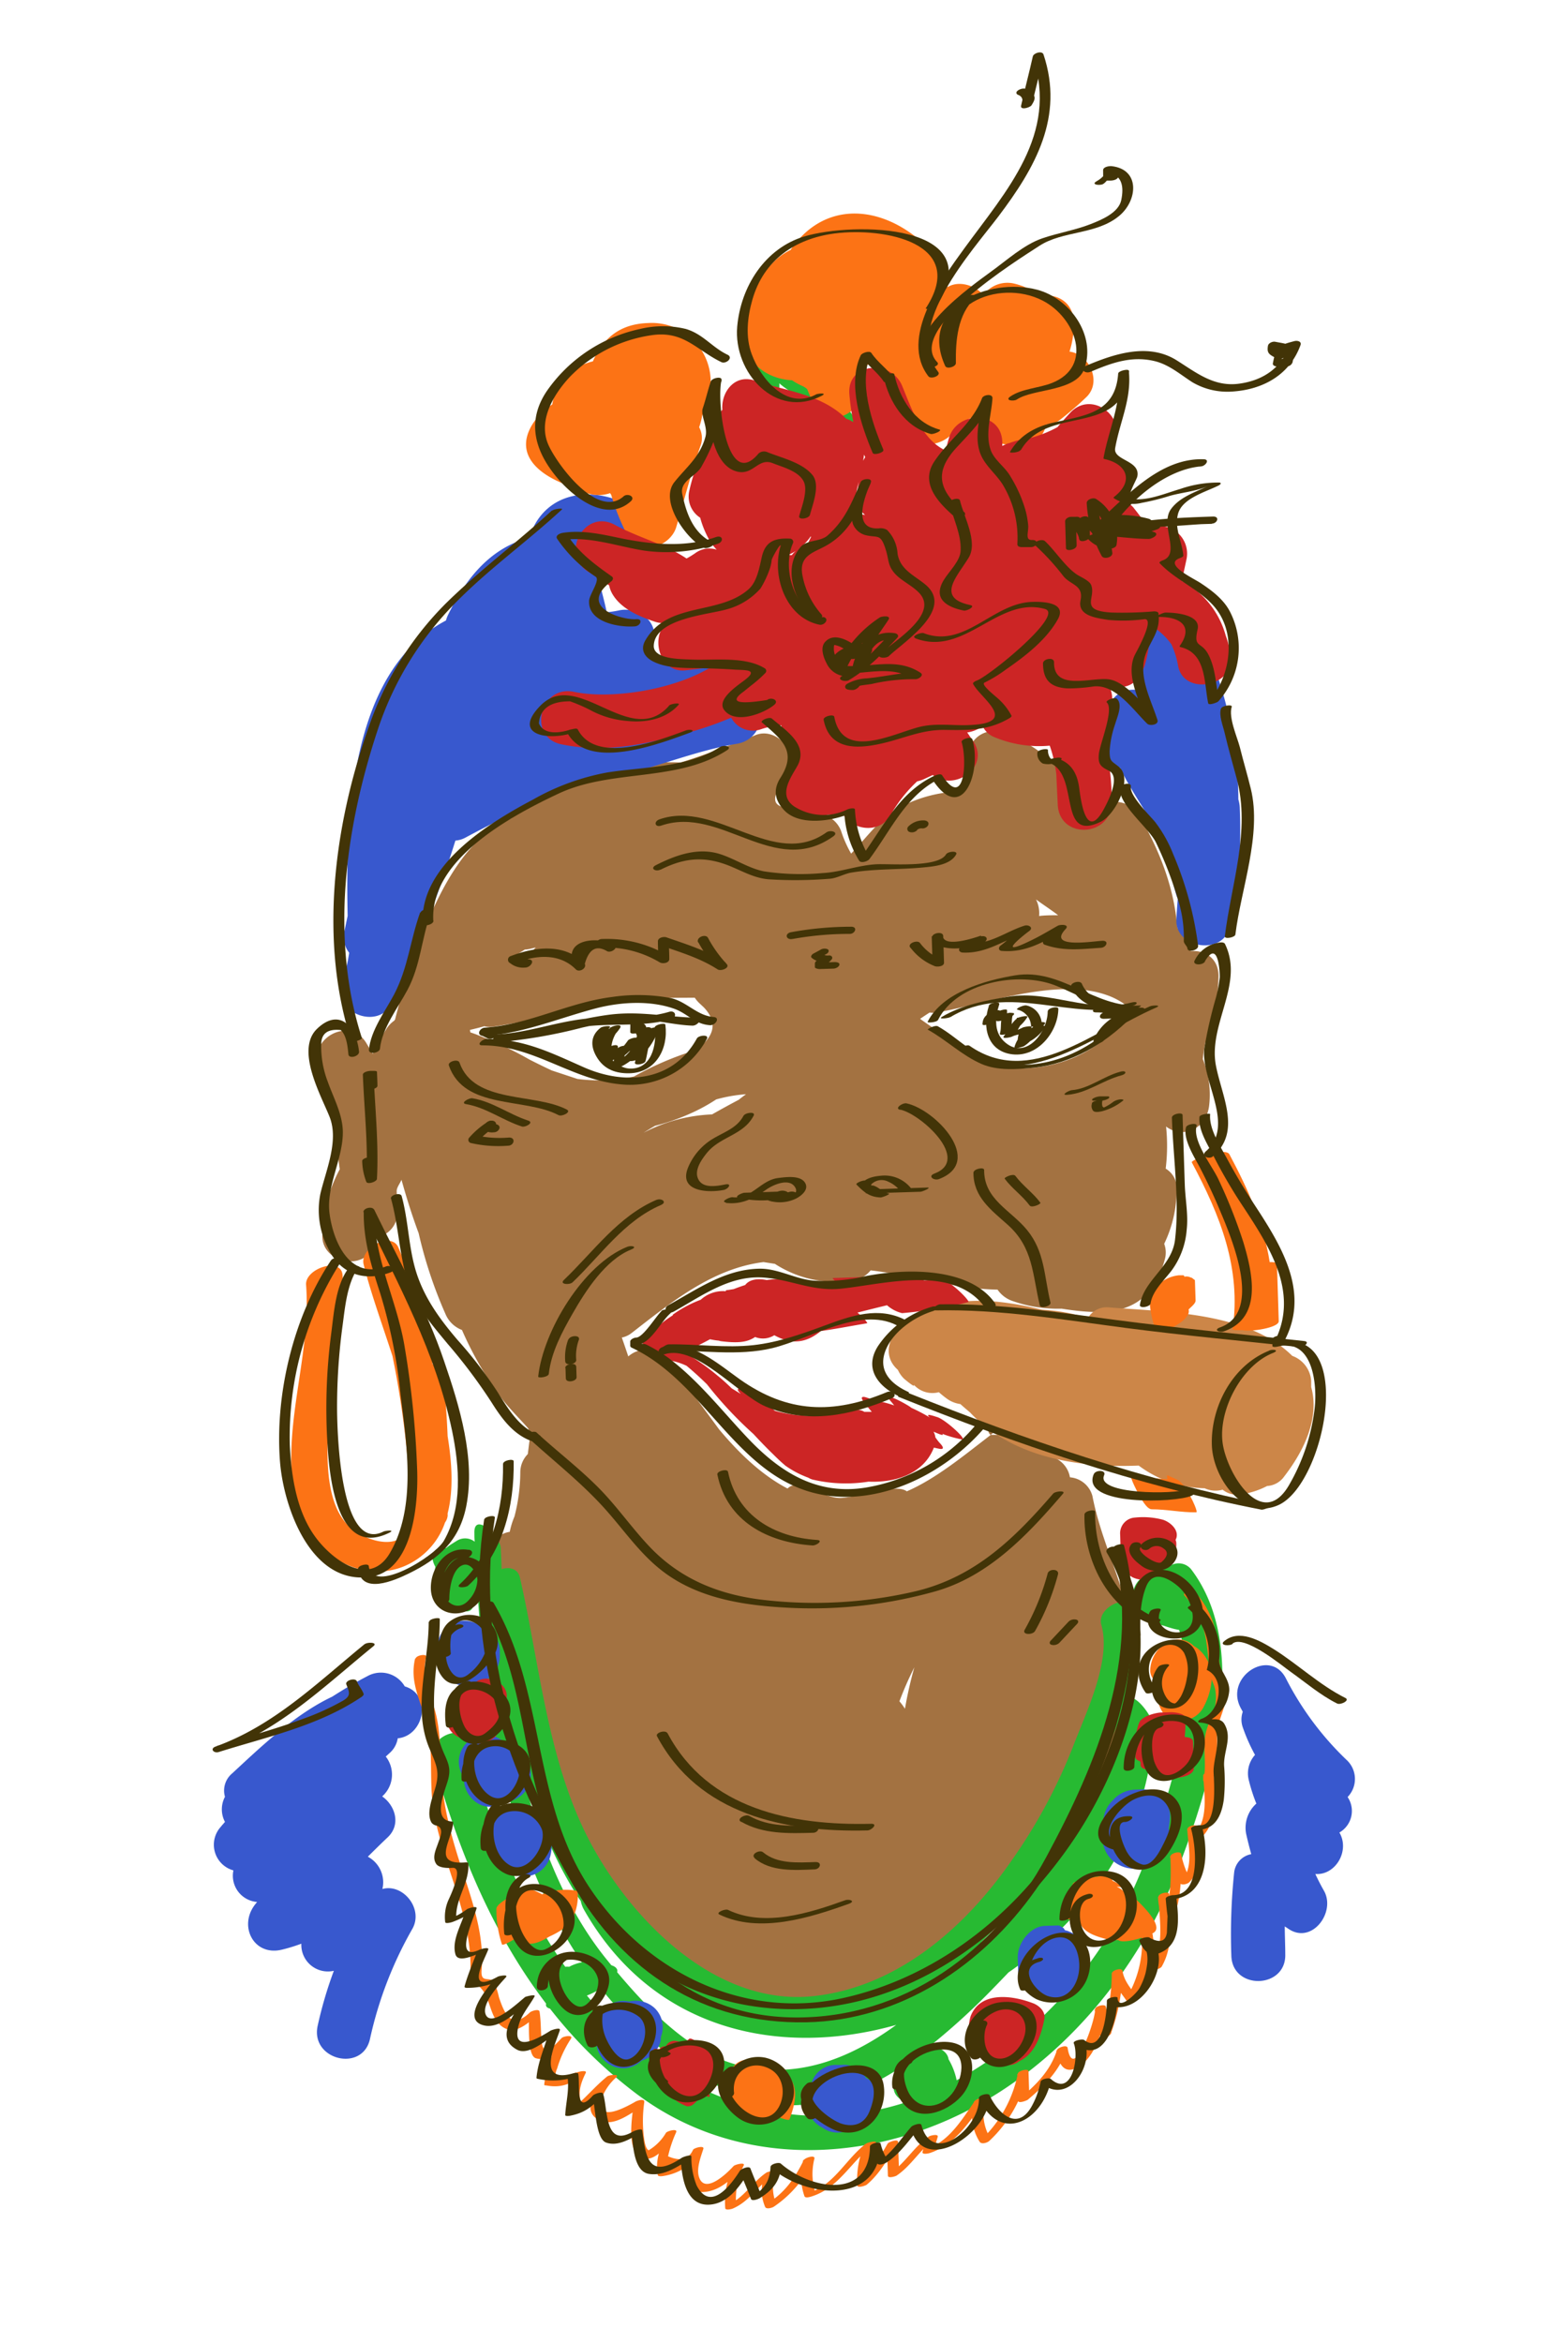 <svg id="layer1" xmlns="http://www.w3.org/2000/svg" viewBox="0 0 284.16 424.41"><defs><style>.cls-1{fill:#a37241;}.cls-2{fill:#cc8648;}.cls-3{fill:#27ba32;}.cls-4{fill:#3858ce;}.cls-5{fill:#fc7315;}.cls-6{fill:#cc2525;}.cls-7{fill:#423407;}</style></defs><path class="cls-1" d="M219.38,187a45.46,45.46,0,0,0,1.45-10.18c0-3.27-2.52-4.73-5-4.53l-.08-.08a18.15,18.15,0,0,0-2.25-4,2,2,0,0,1-.14-.16c-.59-7.32-3.2-14-7-20.49-1.22-2.13-4.69-3.13-6.73-1.53a32.67,32.67,0,0,1-4.41,2.78c-.11-6.89-4.28-12.44-12.75-15.88-4.23-1.72-7.73,1.37-7,5.74s-1.05,4.27-4.74,5a24.57,24.57,0,0,0-8,2.76c-2.53,1.47-4.56,3.82-6.48,6-.66.75-1.35,1.48-2,2.2a21.38,21.38,0,0,1-1.83-4.12,4.91,4.91,0,0,0-3-2.88,4.43,4.43,0,0,0-3.46-1.3c-6.48.45-6.77-1.13-3.21-6.2,2.46-3.48-1.94-8.49-5.74-7-4.41,1.74-9,3.54-13.67,5a34.27,34.27,0,0,0-6.53.29,5.31,5.31,0,0,0-2,.69,38.69,38.69,0,0,0-11.23,2.31,5,5,0,0,0-2.67,2.18,23,23,0,0,0-8.26,4.64c-8.22,3.36-12.88,13-16,20.74a131.82,131.82,0,0,0-5.06,15.71l-.15.2a5.34,5.34,0,0,0-1.48,1.6,49.46,49.46,0,0,0-2.41,4.39L66.42,189c-2.88-4.89-10.25-1.19-8.81,4.05a145.68,145.68,0,0,1,3.61,16.25v0c.13.83.24,1.67.35,2.51a26.28,26.28,0,0,0-3.15,12c-.16,4.78,7.19,6.56,9.17,2.17.28-.63.52-1.26.79-1.89A4.46,4.46,0,0,0,72,219.36l-.11-3.59c0-.68.59-1.37.87-2.06.91,3.27,1.93,6.51,3.11,9.68A80,80,0,0,0,80.72,238a5.27,5.27,0,0,0,3,2.92,62.73,62.73,0,0,0,7,12.15c1.67,2.19,3.47,3.93,5,5.67.17.52.32,1,.47,1.57a3.72,3.72,0,0,0-.29,1.09c-.08.66-.16,1.31-.25,2a4.73,4.73,0,0,0-1.36,3.41,32.31,32.31,0,0,1-1.06,7.91,14.2,14.2,0,0,0-.85,2.76,4.76,4.76,0,0,0-4,4.77c-.06,11,4,21.61,7.28,31.95,3.34,10.5,5.6,20.21,12.63,29,11.44,14.36,30.44,23.7,48.73,19.29,17.86-4.32,32.14-20.23,40.58-35.74a62.45,62.45,0,0,0,7.64-24.58c.9-11.57-5.15-20.25-7.27-31.19a4.59,4.59,0,0,0-4.07-3.37,4.7,4.7,0,0,0-2.4-3.35,43.21,43.21,0,0,0-10.14-4.19,4.66,4.66,0,0,0-1.84-.12c-1.54-1.58,2-1.51,0,0-4.74,3.63-9.88,7.91-15.19,10.2-1.91-1.54-8.88,1.12-12,1.19-3.49.06-7.43-3.86-9.61-1.7-4.69-2.45-8.78-6.39-12.39-10.7-3-4.1-6.1-8.2-9.09-12.36a5,5,0,0,0-7.38-.87q-.57-1.71-1.17-3.42a4.25,4.25,0,0,0,1.81-.85c7.25-5.63,14.65-11.67,23.87-12.82l2.06.32a20.25,20.25,0,0,0,13.85,3.07,5.19,5.19,0,0,0,3.5-1.89c7.27.82,15.3,3.37,23,3.49a5.39,5.39,0,0,0,2.84,2.1,24.77,24.77,0,0,0,8.77,1.35c8.1,1.26,15.87,1.44,18.68-8.85a4.57,4.57,0,0,0-.09-2.9,22.79,22.79,0,0,0,2.27-9.71,4.14,4.14,0,0,0-2-3.91,33.79,33.79,0,0,0,.07-7.63c2.9,2.27,7.37.57,7.82-3.9a17.09,17.09,0,0,0-1.16-8.31c.1-1,.26-2,.46-3A4.78,4.78,0,0,0,219.38,187ZM95.12,172a4.78,4.78,0,0,0,.75-.08c.41-.08.81-.19,1.22-.29a5.09,5.09,0,0,0-.8,1c-.9.31-1.8.63-2.68,1-.42,0-.83,0-1.24,0C93.3,173.13,94.22,172.59,95.12,172ZM164,309.53a12,12,0,0,0-1-1.35,61.54,61.54,0,0,1,2.7-6.15C165,304.51,164.44,307,164,309.53Zm-59.4-114.1L100,193.91c-1.34-.62-2.67-1.28-4-1.95a68.25,68.25,0,0,0-9.41-4.46l-.28-.12h0L85.23,187l-.06-.44c.87-.2,1.74-.42,2.6-.66a4,4,0,0,0,1.63.08c6.46-1,12.79-2.45,19.16-3.92,6-1.39,11.51-1.29,17.35-1.33a5.54,5.54,0,0,0,.84,1l.76.71c3,3.11,1.47,5.74-1.46,7.79A57.19,57.19,0,0,0,114.9,195,29.81,29.81,0,0,1,104.55,195.43Zm29.39,3.73q-2.49,1.31-4.95,2.71a29.09,29.09,0,0,0-12.42,3.33c.69-.44,1.39-.86,2.1-1.27a39.6,39.6,0,0,0,7.19-2.59,32.73,32.73,0,0,0,3.89-2.19,27.82,27.82,0,0,1,5.4-.94C134.75,198.53,134.35,198.85,133.94,199.16Zm57.82-33.37c-1.18,0-2.35,0-3.5.14a5.53,5.53,0,0,0-.56-3C189,163.85,190.44,164.78,191.76,165.79Zm11.36,19.42c-5.53,6.64-13.78,9.06-21.83,8.15a110.3,110.3,0,0,1-14.6-8.8c.57-.39,1.15-.77,1.72-1.14a4.72,4.72,0,0,0,1.18,0c8.47-1.37,21.65-6.37,30.78-3.22l.46.16a13.28,13.28,0,0,1,4.13,2.5c0,.35,0,.71.07,1.06A4.27,4.27,0,0,0,203.12,185.21Z"/><path class="cls-2" d="M237.62,251.26c0-.36,0-.72,0-1.08a5.19,5.19,0,0,0-3.43-4.57,19.54,19.54,0,0,0-2.81-2.3c-8.34-5.63-20.73-5.71-30.39-6.48a3.91,3.91,0,0,0-3.83,1.93,33.32,33.32,0,0,0-8.32-1.51c-9.21-2.23-18.19-2.91-25.52,3.06-2.4,2-3.26,5.35-.75,7.7l.15.14a5.22,5.22,0,0,0,1.09,1.57c.15.14,2.16,1.83,1.78,1.13l.29.27a4.54,4.54,0,0,0,4.26,1.07c.46.4.93.79,1.43,1.15a5.34,5.34,0,0,0,2.48,1c.57.53,1.15,1,1.75,1.52,7.5,8,19.26,10.09,30.56,9.62a20.59,20.59,0,0,0,11.95,4.11,4.75,4.75,0,0,0,3.26.26,4.15,4.15,0,0,0,3,.89,14.53,14.53,0,0,0,5.06-1.56,4.07,4.07,0,0,0,3.11-1.74C236.83,262.13,239.06,256.4,237.62,251.26Z"/><path class="cls-3" d="M215.85,284.25a2.94,2.94,0,0,0-3.82-.61,5.3,5.3,0,0,0-1.27.18c-2.75.84-5.79,2.5-5.44,5.78.2,1.92,2,3.31,4,4.24a4.89,4.89,0,0,0,1.55.64c.75.26,1.45.47,2,.61l.82.17c4,12.9-1.88,30.28-6.06,41.52a76,76,0,0,1-34.26,40.05,12.33,12.33,0,0,0-1.47-3.81c-.18-1.36-1.6-2.06-2.77-2.37a4.59,4.59,0,0,0-.51-.1A122.82,122.82,0,0,0,180.16,360c.86-.88,1.73-1.78,2.6-2.7,14.93-10.22,25.86-26.2,26.22-44.64,0-1.91-4.37-7.35-4.81-4.05-2.12,15.89-13.74,30.13-24.27,41.72q-1.07.81-2.16,1.56a99.61,99.61,0,0,0,9.81-11.16,103,103,0,0,0,13.09-23.81c2.85-7,7.57-17.4,5.37-25.06-1-3.67-7.36-.82-6.42,2.47,1.87,6.5-2.83,16-5.15,22.1a97.53,97.53,0,0,1-11.18,20.69c-8.46,12.2-20.88,23-36.15,24.5-17.26,1.65-32.18-13.36-39.76-27.19-8.08-14.72-9.44-32.51-13.12-48.63-.38-1.67-1.88-2-3.34-1.56,0-1.26-.09-2.52-.14-3.78-.07-2.22-4.92-6.71-4.78-2.74,0,.51,0,1,.06,1.55a2.82,2.82,0,0,0-3.22-.18c-.7.44-1.41.86-2,1.35a1.92,1.92,0,0,0-1.91.38c-.83.8-.56,2,0,3-.21,1.26-.18,2.65-.3,3.78-.24,2.22,3.17,5.06,4.92,4.16.71.2,1.62.26,2-.33a4.08,4.08,0,0,0,.59-1.24,1.7,1.7,0,0,0,.54-.17c1.63,22.75,6.2,46.86,18.79,65.44a8.25,8.25,0,0,0-2.29.81,4.47,4.47,0,0,0-.72,0c-8.47-12.09-13.86-26.43-17.67-40.6-1-3.8-7.28-.78-6.34,2.72,4.33,16.09,10.63,31.57,20.55,44.56-.14.51.2.78.7.9a83.59,83.59,0,0,0,15.79,15.52c17.27,12.9,39.88,12.74,58.7,3.54,18-8.82,32-25.62,39.23-44.15C219.27,323.53,227,298.9,215.85,284.25Zm-122,32.4c2.36,9.45,5.52,18.62,10.91,27l.49.71a5.31,5.31,0,0,0,.63,1.66c12.49,21.86,35.45,26.73,56.54,20.78-8.46,6.16-18.13,10-28.78,7.24-8.55-2.22-16-9.89-21.8-16.79.17-.49-.21-.91-.71-1.13l-.34-.13-.91-1.12c-5.59-6.92-9.45-15.12-12.28-23.5A104.58,104.58,0,0,1,93.84,316.65ZM118.36,373a70.7,70.7,0,0,1-12-11.52,11.88,11.88,0,0,0,2.53-1.31,67.72,67.72,0,0,0,22.06,18.13c11,5.66,21.7,2.79,31.21-3.11l0,0c0,.05,0,.1,0,.14v.08a.23.23,0,0,1,0,.07c0,.23-.06.46-.09.7-.18,1.2-.4,2.56.51,3.56a4.76,4.76,0,0,0,1.53,1.1C148.53,385.87,131.92,383.08,118.36,373Z"/><path class="cls-3" d="M177.72,68.45c-.45,0-.88,0-1.31.09.28-.55.54-1.11.81-1.68.52-1.14-2.43-.65-2.74-.58-1.19.26-3.26.81-3.87,2-.18.38-.39.73-.59,1.1a46.82,46.82,0,0,1-2.48-5c-.63-1.61-7.21.7-6.66,2.09,1.2,3,3.1,5.68,4.3,8.69.16.42.85.46,1.21.45a13.61,13.61,0,0,0,2.76-.36A5.32,5.32,0,0,1,168,77.67c-.94,1.16.91,1.17,1.65,1.08,1.37-.16,3.52-.66,4.44-1.81,1.1-1.35,1.36-3,2.5-4s1.58-2.42,2.34-3.7C179.28,68.56,178,68.44,177.72,68.45Z"/><path class="cls-3" d="M155.86,78c-1.28-3.67-4.1-6.26-7.06-8.69a5,5,0,0,0-3.57-2.15l-.81,0c-.1,0-.17-.17-.23-.13a19.14,19.14,0,0,0-2.4-1.54,13.8,13.8,0,0,1,0-2.65c.11-1.43-4.85-5.42-5.16-4.54,0,.1,0,.18,0,.27l0,0v0c-1,1.71-.68,3.5-.66,5.29l-.45,0a.36.36,0,0,0-.38.39c.2,2.81,2.85,5.18,5.32,6.14.29.11.8.12.78-.32,0-.21,0-.42,0-.63a13,13,0,0,0,4.89,2.72A7.67,7.67,0,0,0,147.69,74a8.75,8.75,0,0,0,2,1.47,1.64,1.64,0,0,0,.46.17c.39.16,1,.17,1.11-.07.07-.08.34-.21.34-.39v0c0,1.24,1.62,2.3,2.68,3C154.78,78.42,156.36,79.41,155.86,78Z"/><path class="cls-3" d="M129.47,120.84c-1.43.86-3.51,2.23-5.88,3.63l-.43.25,0,0a56.39,56.39,0,0,1-6.09,3.14c-4.34,1.48-9.06,1.52-12.94-1.25-2.94-2.1-6.76,2-4.78,4.82,4.08,5.86,11,5.21,17.83,2.65a33.8,33.8,0,0,0,10.16-4.95c.1-.07.17-.15.27-.23,1.67-1,3.18-1.9,4.44-2.66C135.77,124,133.28,118.56,129.47,120.84Z"/><path class="cls-3" d="M175.79,101.61h-.45c.07-.7.16-1.39.27-2.08a37.14,37.14,0,0,1,1.68-6.82c.19-.56-.2-.93-.66-1.17l.24-.1c.91-.38,2.7-1.86,1.61-2.94s-3.25-.43-4.48.08c-2.45,1-4.5,1.27-5.65,4-.49,1.15.15,1.67,1.21,2l.7.21c-1.32,4-3.6,12.52.57,14a6.55,6.55,0,0,0-.53.39,3.44,3.44,0,0,0-1.19,2.66,4.17,4.17,0,0,0,3,3.91,2.31,2.31,0,0,0,2.8-1.31l0,0a6.34,6.34,0,0,0,.86-.69,3.07,3.07,0,0,0,.51-3.61,2.16,2.16,0,0,0,1.55-2,9.56,9.56,0,0,1,.58-4.28C179.12,102.35,176.78,101.67,175.79,101.61Z"/><path class="cls-3" d="M197,120.63a7.37,7.37,0,0,0-2-1.48,3.88,3.88,0,0,0-2-.52l-5.09.16c-.93,0-1,.42-.75,1-.11,0-.22-.09-.33-.09a7,7,0,0,0-1.29-.26l-.17,0a2.08,2.08,0,0,0-.75.15h-.07l-.05,0a.2.2,0,0,1-.08,0,1.48,1.48,0,0,0-1,1.22c-.19,1,1.07,2,1.7,2.48a9,9,0,0,0,2.62,1.24c.95.29,3.23.64,3.25-1a3.75,3.75,0,0,0-.13-.89c.31.13.61-.06.89-.07l5.1-.17C198.28,122.46,197.55,121.37,197,120.63Z"/><path class="cls-4" d="M135.21,125.08c.86-3-.8-6.81-4.62-6.41a40.8,40.8,0,0,0-7.31,1.46,4.47,4.47,0,0,0-3.11-1.13c-.6,0-1.22,0-1.87,0-.94-.42-.92-1.29.08-2.61,1.12-3.87-2.8-6.55-6.2-5.82-.74.16-1.48.26-2.22.35-.34-1.63-.78-3.24-1.16-4.82a32.29,32.29,0,0,1-.83-4.78c-.12-1.39,0-1.64.59-1.56.28.07.56.15.87.26,0,0,0,0,0-.08a10.11,10.11,0,0,0,1.3.21c5.9.56,5.75-8,1-9.63-6-2.14-12.48-.78-15.28,5.44-.07.14-.11.28-.17.42a5.47,5.47,0,0,0-1.62,1.4c-6.47,2.2-10.51,7.57-13.47,13.62a5.72,5.72,0,0,0-.37,1C63.51,121.5,62.61,147.71,63,165.91l-.57,2.68a4.64,4.64,0,0,0,.85,4A41.31,41.31,0,0,1,62,178.24c-1.68,5.31,6.65,8.43,9,3.48a221.65,221.65,0,0,0,11.53-29.45,4.59,4.59,0,0,0,1.82-.54,236.69,236.69,0,0,1,22.59-10.64,4.4,4.4,0,0,0,1.9.09c.43-.06.86-.16,1.28-.24a0,0,0,0,1,0,0l.21-.07c7.89-1.49,15.27-4.81,23.18-6.13C138.89,133.88,139.36,126.24,135.21,125.08Zm-28.79,5.72a4.81,4.81,0,0,0-1.46-.7l-1.49-.39v0c2.33-.29,4.68-.39,5.43-.46l.47,0c0,.15,0,.29.08.44C108.43,130,107.42,130.41,106.42,130.8Z"/><path class="cls-4" d="M224.67,146.24a5.69,5.69,0,0,0-.25-1.43,69.82,69.82,0,0,0-7-30.13,5.24,5.24,0,0,0-4.3-2.7l-1.61,0c-2.77.09-4.65,2.8-4.71,5.46a35,35,0,0,0,.93,8c-2.67-1.21-6.35-.27-6.82,3.23-.22,1.61-.43,3.27-.65,4.88a5,5,0,0,0,2.74,5.56c2.4,5.13,6.17,9.59,8.36,15.19.07.18.17.35.25.51a43.86,43.86,0,0,0,1.62,7.47c0,.07.06.13.08.2s.08.22.13.33c-.1,1.26-.2,2.52-.25,3.8-.22,5.46,9.05,6.47,9.63,1,.15-1.4.32-2.79.48-4.18a4.24,4.24,0,0,0,.92-2.29A105.28,105.28,0,0,0,224.67,146.24Z"/><path class="cls-4" d="M88.08,294.9a5.05,5.05,0,0,0-1.07-.42,5,5,0,0,0-6.42.62,4.63,4.63,0,0,0-1.19,4.1,4.72,4.72,0,0,0-.07,1,4.8,4.8,0,0,0,1,2.78,5.57,5.57,0,0,0,3.14,2.34,5.9,5.9,0,0,0,4.88-1.18,5,5,0,0,0,2.23-4.4l0-.7A4.87,4.87,0,0,0,88.08,294.9Z"/><path class="cls-4" d="M93.65,317.2a7.62,7.62,0,0,0-1.5-.7,8,8,0,0,0-.77-.87,4.87,4.87,0,0,0-7.29,6.4c0,.17,0,.33,0,.5.08,2.49,2.39,5,5,4.73a7.35,7.35,0,0,0,1.82-.45,11.48,11.48,0,0,0,3-1.18,4.82,4.82,0,0,0,2.29-4.29A5,5,0,0,0,93.65,317.2Z"/><path class="cls-4" d="M99.8,332.15A4.89,4.89,0,0,0,96,328.62c-.12-.08-.23-.18-.35-.25-2.2-1.19-5.55-.46-6.63,2a7,7,0,0,0-.53,4.05s0,0,0,0a5.12,5.12,0,0,0,3.3,4.5,12.76,12.76,0,0,0,2.06.85,4.91,4.91,0,0,0,5.9-3.61A9.1,9.1,0,0,0,99.8,332.15Z"/><path class="cls-4" d="M159.08,378.73a4.17,4.17,0,0,0-2.14-2.33,4.66,4.66,0,0,0-4.53-2.35l-.8,0a4.59,4.59,0,0,0-4.72,4.3,3.78,3.78,0,0,0-.75,2.57,5.33,5.33,0,0,0,2.74,4.41s0,0,.05,0a4.66,4.66,0,0,0,4.36.73l2.06-.9a6.63,6.63,0,0,0,2.62-1.6A5.08,5.08,0,0,0,159.08,378.73Z"/><path class="cls-4" d="M197.21,355.85a10.12,10.12,0,0,0-.62-2.9,4.7,4.7,0,0,0-2-2.64l-.18-.1a5.12,5.12,0,0,0-.52-.27l-.37-.15a3.74,3.74,0,0,0-.45-.12c-.13,0-.27-.44-.41-.46s-.59-.44-.89-.43l-2.4.08c-2.67.08-5,3.12-4.93,5.78l.07,2.35c.1,3,2.74,4.59,5.22,5.44a5.21,5.21,0,0,0,6.18-3.13A5.47,5.47,0,0,0,197.21,355.85Z"/><path class="cls-4" d="M211.81,331.17a17.94,17.94,0,0,0,.24-2.3,4.92,4.92,0,0,0-5-4.73l-1.44.05a5.56,5.56,0,0,0-4,2,5.38,5.38,0,0,0-1.65,4l0,1.51c0,.08,0,.15,0,.23a5.34,5.34,0,0,0,.11,2.68,5.61,5.61,0,0,0,1.51,2.37,6.26,6.26,0,0,0,2.5,1.34,7.07,7.07,0,0,0,3.68-.08,6.81,6.81,0,0,0,3.07-1.83,4.82,4.82,0,0,0,1.32-3.5,4.37,4.37,0,0,0-.37-1.61Z"/><path class="cls-4" d="M118.61,363.73a5.06,5.06,0,0,0-4.59-1.16,5.24,5.24,0,0,0-3.76.66,4.9,4.9,0,0,0-2.28,4.29l.08,2.41a4.93,4.93,0,0,0,5,4.73,4.81,4.81,0,0,0,3.23-1.41h.05a4.93,4.93,0,0,0,3.41-3.69c0-.26,0-.48.06-.7A4.79,4.79,0,0,0,118.61,363.73Z"/><path class="cls-4" d="M72.08,314.89c4.81-.48,6.28-7.92,1.27-9.41a5,5,0,0,0-6.74-1.87c-2.18,1.13-4.31,2.39-6.4,3.73-6.88,3.25-13.13,9.27-18.11,13.88a4.05,4.05,0,0,0-1.33,4.26,4.85,4.85,0,0,0,0,4.55c-.25.3-.52.58-.76.89a4.82,4.82,0,0,0,2.29,7.89,4.76,4.76,0,0,0,4.29,5.72c-.17.22-.34.42-.5.64-2.84,3.92,0,9.22,5,8a30.61,30.61,0,0,0,3.52-1.08A4.82,4.82,0,0,0,60.5,357,74.36,74.36,0,0,0,57.56,367c-1.31,6.17,8.19,8.46,9.5,2.3a70.39,70.39,0,0,1,7.7-19.95c2-3.65-1.76-8.2-5.46-7.17a5.25,5.25,0,0,0-2.64-5.85c1.19-1.18,2.38-2.36,3.6-3.51,2.49-2.36,1.31-5.81-1-7.41a5.29,5.29,0,0,0,.65-7.22l.69-.63A4.47,4.47,0,0,0,72.08,314.89Z"/><path class="cls-4" d="M244,318.77a55,55,0,0,1-10.95-14.71c-2.83-5.63-11.08-.39-8.27,5.2.14.28.3.54.44.82a4.23,4.23,0,0,0,0,2.81,31.72,31.72,0,0,0,2.22,5,5,5,0,0,0-1.11,4.64,30.93,30.93,0,0,0,1.35,4.18,5.88,5.88,0,0,0-1.85,5.47q.42,1.88.93,3.69a3.8,3.8,0,0,0-3.11,3.41,108.41,108.41,0,0,0-.5,15c.19,6.29,10,6,9.77-.32,0-1.67-.09-3.35-.09-5l.61.4c4.28,3,8.74-3,6.47-6.9-.57-1-1.08-2-1.54-3,3.64.29,6.31-4.19,4.36-7.51a4.5,4.5,0,0,0,1.49-6.43A4.69,4.69,0,0,0,244,318.77Z"/><path class="cls-5" d="M128.3,72.38a10.67,10.67,0,0,0-10.86-13.86c-5.34.16-8.25,3-10,6.94a10.87,10.87,0,0,0-2.64,1,9.64,9.64,0,0,0-4.72,6.8,11.72,11.72,0,0,0-3.55,3.53c-4,6.43,2.84,10.25,8.26,11.72a6.43,6.43,0,0,0,5.78.82,2.9,2.9,0,0,0,.19.29,40,40,0,0,0,2.91,7.29c2,4.09,7.82,2.2,8.89-1.45,1.43-4.87,2.69-9.79,4.35-14.59a4.08,4.08,0,0,0-.21-3.48,11.46,11.46,0,0,0,.56-2.2A19.73,19.73,0,0,0,128.3,72.38Z"/><path class="cls-5" d="M193.82,63.69a15.35,15.35,0,0,0,.74-5.6c-.16-3.44-3.13-5-6-4.45a12.35,12.35,0,0,0-5-2.32,5.38,5.38,0,0,0-5,1.7c-.25,0-.49,0-.74,0-1.65-1.54-4.29-2.14-6.12-1-.64-3.51-2.37-6.71-6.5-9.68-7.56-5.44-16.45-5.07-21.86,2.84l0,.06c-5,2.36-8.69,9.27-8.74,14.48-.05,5.77,4.16,8.9,8.95,9.17a11.84,11.84,0,0,0,1.79,1,3.36,3.36,0,0,1,.94.6c.17.43.35.85.54,1.28a10.44,10.44,0,0,0,.66,1.46c3,5.61,11,.36,8.28-5.2-.19-.39-.36-.78-.52-1.17.05-.08.12-.15.18-.23l.22,0a7.84,7.84,0,0,0,3.05-1.43,11.63,11.63,0,0,0,5.21,6.25,13.42,13.42,0,0,0,.07,5.74c1,4.64,6.84,3.91,9,.88a7.09,7.09,0,0,1,2.93-2.34,5.13,5.13,0,0,0,5,4.51l2.73.54a4.94,4.94,0,0,0,5.9-3.6c0-.09,0-.18.08-.27a3.88,3.88,0,0,0,2.42-.81,58.19,58.19,0,0,0,4.91-4.23C199.73,69.07,197.36,64.15,193.82,63.69Z"/><path class="cls-5" d="M81.12,274.15c1.13-4.4.74-9.45,0-14-.15-3.76-.43-7.51-.86-11.29a1.86,1.86,0,0,0-1.85-1.69A102.72,102.72,0,0,0,72.21,226c-1.26-3-7,0-6.32,3,1.29,5.19,3.35,10.82,5.23,16.61a165.89,165.89,0,0,1,3.35,29.77c-.11.38-.22.75-.34,1.13-1.43,4.33-6.89,2.85-9.79.86-4.64-3.18-5-10.21-5-15.23-.16-10.42,3.49-20.78,2.74-31.16-.25-3.38-6.83-1.19-6.61,1.76,1,13.24-4.73,26.14-1.9,39.47,2,9.47,13.63,16.33,22.35,10a13.23,13.23,0,0,0,4.73-6.42,2.52,2.52,0,0,0,.48-1.27C81.12,274.37,81.12,274.26,81.12,274.15Z"/><path class="cls-5" d="M230.1,228.62c-1.06-6.79-3.89-13.14-7.3-19.52-.74-1.38-7.05,1-6.82,1.45,5.14,9.61,9,19.18,7.4,30.26,0,.12.76.18,1.83.14,1.22.35,6.57-.39,6.53-1.63l-.33-10.42C231.4,228.69,230.88,228.61,230.1,228.62Z"/><path class="cls-5" d="M215.93,271.46c-.57-1-1.47-2.9-2.62-3.43l-1.63-.75c-.27-.12-.23.22-.09.68-2.18-.11-4.35-.49-6.53-.49-.41,0,1.24,3.15,1.32,3.28.4.65,1.42,2.65,2.35,2.65,2.69,0,5.35.59,8.05.55C217.16,273.94,216,271.54,215.93,271.46Z"/><path class="cls-5" d="M216.14,231.58c0-.07-.21-.11-.27-.16h-.08a1.58,1.58,0,0,0-1.16-.14s0-.13,0-.12-.12-.15-.18-.15l-.8,0a6.5,6.5,0,0,0-2.94,1.06c-.73.41-2.46,1.53-2.43,2.58a19.64,19.64,0,0,0,1.05,6c.55,1.55,6.77-1.44,6.06-3.45,0,0,.2-.11.18-.17.53-.48,1.11-1,1.1-1.45l-.12-3.65C216.49,231.78,216.21,231.68,216.14,231.58Z"/><path class="cls-5" d="M104,347a9.39,9.39,0,0,0,.68-4.45l-.18-.05a11.47,11.47,0,0,0-6.26.64c-.84-.46-1.73-.82-2.41-1.11s-2.61,1.07-3.21,1.45-2.69,1.48-2.66,2.32a19.78,19.78,0,0,0,1,6.39c.11.31,1.36-.37,2.55-1.09l.23.2c2,1.52,4,.6,5.85-.52,1.86-.81,4.68-2.7,4.43-3.4,0-.09-.06-.19-.1-.29Z"/><path class="cls-5" d="M204.24,342.58a.61.61,0,0,1-.37.29,3.88,3.88,0,0,0-1.5-1.1,3.82,3.82,0,0,1,1.2.21,5.48,5.48,0,0,0-1.94-1.27c-.1-.25-.19-.5-.29-.77-.23-.59-6.47.53-6.87,1.24a9,9,0,0,0-1,3.54,4.1,4.1,0,0,0-.4,2.3.44.44,0,0,0,.08.11c0,.17-.07.35-.11.52a6.34,6.34,0,0,0,1.79-.07l.67.05h0a4.44,4.44,0,0,0,.41,1.08c.83,1.48,2.91,2.09,4.44,2.51a7.22,7.22,0,0,0,2.31.2c.55.56,3.09.05,4.51-.53a4.4,4.4,0,0,0,2.08-.93C210.92,348.37,205.42,343.62,204.24,342.58Z"/><path class="cls-5" d="M204.24,342.58c.07-.22-.22-.44-.67-.6l.59.53Z"/><path class="cls-5" d="M217.13,298.68a5,5,0,0,0-.77-.5,4,4,0,0,0-4.76-.73,6,6,0,0,0-3.15,5.07,2.46,2.46,0,0,0,.81,1.9c.1.51.22,1,.36,1.49a7.13,7.13,0,0,0,.79,3.75,3.55,3.55,0,0,0,3.45,2,4.58,4.58,0,0,0,4.39-2.7,12.18,12.18,0,0,0,1.31-4.44A6.8,6.8,0,0,0,217.13,298.68Z"/><path class="cls-5" d="M143.65,377.23a3.48,3.48,0,0,0-1.37-1.5,20,20,0,0,0-6.26-2.55,3.13,3.13,0,0,0-3.37,1.6c-1.18,2-.72,4.55-.05,6.58.21.62,1.73,1.09,2.23,1.32.82.36,1.65.7,2.5,1a3.88,3.88,0,0,0,1.57.4,7.71,7.71,0,0,0,1.94-.67c1.13.44,2.13.75,2.23.5C143.84,381.86,144.59,379.33,143.65,377.23Z"/><path class="cls-5" d="M75.23,300.43c-1,4.13.85,7.38,2,11.31,1.43,5.06.47,10.82,1.32,16,1.72,10.56,7.56,20,6.62,31a.27.27,0,0,0,.18.32c4.22,1.26,2.6,6.95,6.49,8.5,2,.82,4.49-1.59,5.69-2.74l-1.74.13c.21,1.31-.36,7.39,1.32,7.89,2.52.76,4.64-1.82,6.18-3.38l-1.66-.14a18.88,18.88,0,0,0-3,8.26c0,.23.15.15.37.19,2.84.52,4.81-.33,6.93-2.33h-1.73c-1.16,3-1.56,4.34-.6,6.75.23.58,1.41.21,1.73,0,2.23-1.8,4-4,6.23-5.78-.55,0-1.1-.06-1.66-.11-1.9,2-4.9,6.3-1,7.9,2.6,1.05,5.82-1.72,7.61-2.72h-1.73c-.22,2-1.28,8.21,1.46,9.38,2.57,1.1,5.09-2.83,6.19-4.35-.62,0-1.24,0-1.86.08-.88,2.56-1.87,4.67-1.37,7.38,0,.3.62.25.82.23a10.33,10.33,0,0,0,7.33-4.72l-1.86.13c-.58,1.81-2.2,7.35,1.42,7.47,3.3.11,5.71-2.32,7.75-4.63l-1.85.13a14.64,14.64,0,0,0-1.38,7.4c0,.47,1.15.18,1.34.1,3.11-1.32,4.47-4.09,7.26-5.95l-1.56-.13c-.52,2.22-.68,3.63.18,5.75.21.51,1.24.19,1.56,0A20.28,20.28,0,0,0,147.5,391l-1.93.27a11,11,0,0,0,.21,6.54c.11.38.82.2,1.08.13,5.26-1.53,7.39-6.56,11.59-9.56h-1.73a16,16,0,0,0-1.37,7.46c0,.61,1.53.07,1.73-.1,2.46-2.07,3.88-4.79,5.51-7.51l-1.86.26.18,5.62c0,.54,1.36.13,1.56,0,2.75-1.85,4.26-4.8,7-6.65l-1.55-.12c-.25.81-.49,1.62-.73,2.43-.18.61,1.14.3,1.34.23,4.6-1.55,7.21-5.66,9.86-9.49l-1.86.13a8.92,8.92,0,0,0,1,7.32c.31.53,1.38.2,1.74-.13a23.48,23.48,0,0,0,7-12.52l-1.92.39.15,4.81c0,.62,1.53,0,1.73-.13,3.1-2.6,5.89-5.37,7.13-9.31l-1.93.39c.41,2.42,1.44,4.46,4,2.95,3.15-1.83,4.78-7.47,4.87-10.79l-1.93.39c.26,1.62.69,3.17,1,4.79.1.67,1.77.06,1.92-.39A33.9,33.9,0,0,0,203.42,357l-1.94.51c.36,2.12,1.46,3.12,2.63,4.85.31.45,1.57,0,1.79-.37a21,21,0,0,0,2.92-11.59l-1.93.52a14.76,14.76,0,0,0,1.79,5.56c.29.55,1.6.19,1.86-.26,2.29-4,1.47-8.69,1.26-13.14l-1.93.52a9.79,9.79,0,0,0,.93,4c.28.64,1.74.12,1.93-.39,1.42-3.73,1.36-7.46,1.25-11.4l-1.94.51a15.88,15.88,0,0,0,1.76,4.76c.28.53,1.41.2,1.73-.12,2.64-2.64,1.68-6.69,1.5-10.07l-1.93.52L216,333c.29.52,1.41.2,1.74-.13,3.13-3.21,2.45-7.55,2.24-11.69,0-.57-2-.18-1.93.51,0,.27,0,.54,0,.8,0,.6,1.82.12,1.93-.39a31.76,31.76,0,0,0,.56-7.85c0-2.37,1.65-4.82,1.69-7.39a11.59,11.59,0,0,0-.86-4.24c-.66-1.73-.59-3.67-.84-5.55a15.39,15.39,0,0,0-4.09-8.81c-.44-.46-2.27.24-1.8.74a15.83,15.83,0,0,1,4,8.59,35.22,35.22,0,0,1,.42,4.81c0,1,1,2.62,1.19,3.79.5,3.23-.85,4.59-1.63,7.33s.14,6-.52,8.85L220,322l0-.8-1.93.51c.18,3.67,1,8-1.85,10.92l1.73-.13-.85-1.58c-.32-.58-2-.16-1.93.52.15,2.88,1.21,7-1.1,9.28l1.73-.12a15.69,15.69,0,0,1-1.75-4.76c-.12-.63-2-.14-1.94.51.12,3.84.14,7.53-1.24,11.16l1.93-.39a10,10,0,0,1-.93-4c0-.57-2-.18-1.93.52.2,4.22,1.07,8.77-1.12,12.62l1.86-.26a14.94,14.94,0,0,1-1.79-5.56c-.07-.61-1.93-.14-1.93.52A19.61,19.61,0,0,1,204.11,362l1.8-.37c-1-1.54-2.17-2.71-2.49-4.62-.11-.64-1.94-.13-1.94.51a33,33,0,0,1-2,11.18l1.93-.39c-.26-1.62-.69-3.17-1-4.79-.09-.59-1.91-.15-1.93.4-.07,2.55-4,13.38-5,7.05-.11-.66-1.79-.07-1.93.39-1.19,3.75-3.8,6.32-6.74,8.79l1.73-.13-.15-4.81c0-.59-1.82-.12-1.93.39a22.45,22.45,0,0,1-6.64,12l1.73-.13a8.77,8.77,0,0,1-1-7.06c.17-.75-1.62-.21-1.86.13-2.35,3.39-4.67,7.38-8.82,8.77l1.34.23.72-2.43c.2-.66-1.34-.26-1.55-.12-2.75,1.84-4.27,4.8-7,6.64h1.55l-.18-5.62c0-.62-1.67,0-1.86.26-1.56,2.61-2.89,5.27-5.25,7.27l1.73-.13a13.52,13.52,0,0,1,1.37-7.14c.33-.66-1.54-.14-1.73,0-3.59,2.63-5.84,7.57-10.3,8.87l1.09.18a11.31,11.31,0,0,1-.21-6.29c.18-.74-1.69-.2-1.93.27-1.63,3.28-3.38,5.84-6.58,7.86h1.55a8.4,8.4,0,0,1-.18-5.49c.16-.67-1.33-.27-1.55-.12-2.48,1.66-4.09,4.58-6.82,5.74l1.33.1a13.62,13.62,0,0,1,1.37-7.14c.32-.63-1.6-.16-1.85.13-1,1.12-5.32,5.41-6.3,1.81-.4-1.51.38-3.51.83-4.92.23-.7-1.61-.21-1.85.13-.8,1.78-2.31,2.17-4.54,1.2a22.46,22.46,0,0,1,1.48-4.39c.24-.69-1.61-.2-1.86.14a8.94,8.94,0,0,1-3.15,3.17c-.66-.43-.78-1.95-.88-2.63a24,24,0,0,1,.1-6.11c.07-.76-1.46-.22-1.73,0q-7.16,4.05-5.89-.93a9.74,9.74,0,0,1,2.58-3.59c.58-.62-1.34-.39-1.66-.14-2.23,1.8-4,4-6.24,5.82l1.74-.12c-.94-2.36-.49-4.16.59-6.32.31-.61-1.51-.21-1.73,0q-4.85,2.46-3.44-.84a20.17,20.17,0,0,1,2.49-5.36c.46-.78-1.36-.44-1.66-.14-1.19,1.21-3.3,3.74-3.63.78-.21-1.85-.11-3.69-.4-5.54-.1-.6-1.51-.09-1.74.13-3.32,3.19-4.59.35-5.62-2.75a16.27,16.27,0,0,0-.91-2.84c-1-.92-2.44.36-2.23-2.14.53-6.15-1.67-12.39-3.54-18.14-2-6.06-3.57-11.85-3.83-18.24-.14-3.59-.12-7.19-1.11-10.67s-2.49-5.88-1.55-9.59c.17-.65-1.77-.35-1.93.26Z"/><path class="cls-6" d="M222.13,115.13a16,16,0,0,0-8-9.93,4.87,4.87,0,0,0,.2-.68c.23-1.08.47-2.16.7-3.24a5,5,0,0,0-4.91-6,7.13,7.13,0,0,0-1.78.29c-.73-.82-1.43-1.67-2.1-2.56h0c-.24-.32-.5-.64-.78-1a3.9,3.9,0,0,0-1.69-1.2A16.6,16.6,0,0,0,205,88c1-3-1.34-5.34-4-5.86.25-.55.52-1.12.82-1.71,2.47-4.91-4-9.81-7.86-5.67-.8.86-1.57,1.72-2.31,2.61a21.72,21.72,0,0,1-5.07,2,15.61,15.61,0,0,0-3.64.89l-.3.07,0,0q-.54.21-1,.45c0-.19,0-.37,0-.55,0-5.79-8-6-9.63-1a20.89,20.89,0,0,0-.6,2.39c-4.35-1.94-6.2-7.56-7.93-11.75-2-4.79-10.08-4.25-9.55,1.6a45.23,45.23,0,0,0,.72,5,5.55,5.55,0,0,0-1.3-.62c-4.5-4.46-10.86-5-16.6-6.91-3.65-1.23-6.09,2.15-5.84,5.27-.1.13-.21.24-.3.38a27.83,27.83,0,0,0-3.5,7.72,33.22,33.22,0,0,0-2.16,6.47,4.56,4.56,0,0,0,1.94,5,17.66,17.66,0,0,0,1.45,3.66,9.28,9.28,0,0,0,1.54,2.13,4.3,4.3,0,0,0-3.92.66c-.5.34-1,.65-1.54.94-4-2.66-8.58-3.7-13-6.1-5.55-3-10.06,5.41-4.66,8.59,1.28.75,2.47,1.55,3.63,2.38a5.13,5.13,0,0,0,.69,1.72c1.62,2.61,4.81,3.92,7.57,4.85a4.68,4.68,0,0,0,2.14.22c-3,2.64-1.24,9.14,3.46,8.6,1.55-.18,3.07-.36,4.55-.56-6.87,4.17-18.17,5.85-24.8,4.45-6.17-1.3-8.46,8.2-2.3,9.5,7,1.47,13.74.36,20.53-1.48A62.16,62.16,0,0,0,132.51,130a4.44,4.44,0,0,0,5.43,2.09,13.53,13.53,0,0,1,3.65-.7,4.59,4.59,0,0,0,3,3.68s0,0,0,.06a5.16,5.16,0,0,0-.13,3.65l-.4.24c-3.81,2.39-2.26,9.84,2.75,9,2-.33,4-.48,5.93-.63,1.62,3,6.69,3.81,8.72.15a25.17,25.17,0,0,1,4.75-6,6.12,6.12,0,0,0,1.31-.44l1.52-.71c3.94,3.13,10.6-1.55,7.24-6.26-.34-.48-.69-1-1-1.45a6.1,6.1,0,0,0,2.79-1.15,4,4,0,0,0,2,1.94,21,21,0,0,0,10.17,1.6,24.27,24.27,0,0,1,1.2,5.27c.07,1.79.16,3.58.25,5.4.28,6.33,9.61,5.95,9.76-.31a40.52,40.52,0,0,0-.3-5.77,60,60,0,0,1,.35-12.2,5.23,5.23,0,0,0-.53-3.25c2.18.68,4.66.14,5.59-2A5.65,5.65,0,0,0,207.6,120a21.92,21.92,0,0,0,.78-6.14,4.89,4.89,0,0,0,0-.66,12.35,12.35,0,0,1,3.91,3.52,15.78,15.78,0,0,1,1.21,3.9c1,5.43,10.08,3.84,9.55-1.6A16.66,16.66,0,0,0,222.13,115.13ZM123,111.7h.34l-.48.12Zm20.52-11.14a3.33,3.33,0,0,0-.63,0h-.24a4.43,4.43,0,0,0,1.08-.47c.17-.09.32-.2.48-.3A5.21,5.21,0,0,0,143.49,100.56Zm1.89-1.7a8.1,8.1,0,0,0,1.26-1.35,3.62,3.62,0,0,0,.22-.32l.1.06c-.19.38-.38.76-.56,1.15A6.24,6.24,0,0,0,145.38,98.86Zm9.33-5.51c0-.09,0-.18,0-.27a30.59,30.59,0,0,1,.87-5.77c-.12.84-.23,1.68-.31,2.54a3.84,3.84,0,0,0,1.48,3.42A5.67,5.67,0,0,0,154.71,93.35Zm1.67-9.76c.07-.41.12-.83.18-1.24l.21.47A4.63,4.63,0,0,0,156.38,83.59Z"/><path class="cls-6" d="M91.84,307.11c-.08-2.38-3.47-3.8-5.36-2.59-.21.14-.45.29-.72.44a3.18,3.18,0,0,0-1.63.44,3.7,3.7,0,0,0-1.95,2.21,2.74,2.74,0,0,0,.08,1.6c-.24.46-.5.9-.77,1.34-1.2,2,.57,4,2.49,4.45a3.64,3.64,0,0,0,2.52.85c1.5-.15,3.1-.59,3.82-2.08a4.53,4.53,0,0,0,.44-1.5c0-.11,0-.21,0-.32l0-.06a1.92,1.92,0,0,0,.38-1.24,2.69,2.69,0,0,0,.65-1.94Z"/><path class="cls-6" d="M214.63,314.65s.08,0,.06,0a22.9,22.9,0,0,0,.13-3.4c0-.93-2.18-1.11-2.67-1.09l-1.61.05c-1,0-3.59.64-4.09,1.83a10,10,0,0,0-.58,2.3.82.82,0,0,0-.21.7c0,.15.07.34.11.49-.06.91,0,1.84,0,2.77,0,.34.33.58.81.72V319a.86.86,0,0,0,.14.29.94.94,0,0,0,0,.16c-.23,1,1.14,1.17,2.08,1.17.1.25.21.47.3.69.41.93,1.91.8,2.72.78l.81,0c.93,0,3.77-.37,3.72-1.83l-.15-4.81C216.15,314.85,215.42,314.68,214.63,314.65Z"/><path class="cls-6" d="M187.2,362.87c-3.73-1.42-9.52-2.25-11.31,2.38a8.6,8.6,0,0,0,.18,5.26c.73,2.59,4,3.47,6.43,3.58a3.16,3.16,0,0,0,2.22-.73c2.79-1.21,4-4.76,4.55-7.67C189.5,364.38,188.32,363.29,187.2,362.87Z"/><path class="cls-6" d="M130,374.09c.47-1-4.49-5.38-5.12-4.75-1,1-1.5.45-2.64.35a1.7,1.7,0,0,0-1.58,1,1.26,1.26,0,0,0-1.2.54l-.73-.11c-.2,0-.28.06-.24.25a17.86,17.86,0,0,0,.16,3.55c0,.52,0,1,0,1.26,0,.48,1.15,1.82,2.37,2.93a7.86,7.86,0,0,0,3.45,2.42,1.54,1.54,0,0,0,1.27-.42,7.42,7.42,0,0,0,1.55-1.86c.24.15.47.3.71.43s.74.32.6-.12-.38-1-.6-1.52l.34-.62C129,376.33,129.49,375.22,130,374.09Z"/><path class="cls-6" d="M210.74,275.29a14.09,14.09,0,0,0-5.05-.39A2.86,2.86,0,0,0,203,278l.12,4A2.13,2.13,0,0,0,204,284s-.21.06-.2.09c.53,1.61,2.3,2.15,3.81,2.07a3.33,3.33,0,0,0,2.72-1.63,2.94,2.94,0,0,0,.85-.87,4.72,4.72,0,0,0,2-4,1.67,1.67,0,0,0-.14-.71c.05-.1.09-.2.13-.3C213.69,277.07,212,275.68,210.74,275.29Z"/><path class="cls-6" d="M163.48,237.87a76.21,76.21,0,0,0,12-2c.47-.11-3.68-4.37-5.3-4.18-.89.11-1.78.18-2.67.25a2,2,0,0,0-.53-.14l-.51-.07a5.18,5.18,0,0,0-1.92-.66l-13.64.44c-.08,0,.21.34.69.82-2.17,0-4.33,0-6.49,0a3.65,3.65,0,0,0-1.42-.62,22.48,22.48,0,0,0-4.74.17c-1.67-.33-3.12-.13-3.9.89-.71.23-1.41.48-2.11.75-.41.06-.81.14-1.22.18-.16,0-.2.1-.19.2a6,6,0,0,0-4.54,1.54,21.87,21.87,0,0,0-5,2.66.18.18,0,0,0-.07.17,19.61,19.61,0,0,0-2.91,2.21c-1.1.64-2.21,1.26-3.31,1.84-.64.33,4.61,4,5.5,4.09a11.87,11.87,0,0,1,3.23,1c1.27,1.06,2.5,2.18,3.68,3.34a71.55,71.55,0,0,0,8.42,9c1.16,1.25,2.33,2.47,3.56,3.66.72.72,1.46,1.43,2.25,2.09a17.49,17.49,0,0,0,4.13,2.17,3.65,3.65,0,0,0,.73.33,26.26,26.26,0,0,0,10.2.39c4.92.22,10-1.43,11.84-6.16.35.07.7.16,1.06.22,1,.16.47-.56.06-1s-.57-.71-.84-1.06a3.08,3.08,0,0,0-.34-1.05c1,.44,1.81.77,1.65.48a.41.41,0,0,0-.05-.09,20.37,20.37,0,0,0,3.48,1c1.32.28-3.1-3.76-4.52-4.06-1.53-.52-1.92-.48-1.2.12a34.72,34.72,0,0,0-3.39-1.78l-.13-.1c-.57-.46-5.54-3.23-3.48-.95.19.21.34.42.51.63a20.89,20.89,0,0,0-3.22-.85l-.16.07a10.81,10.81,0,0,0-1.89-.73c-.57-.13-.78.07-.42.6.52.74,1.07,1.42,1.63,2.07-.45,0-.9,0-1.35,0a2.28,2.28,0,0,0-1-.34,49.36,49.36,0,0,0-8.73,1.07,24.72,24.72,0,0,1-6.48-.92c-.54-.45-1.1-.88-1.56-1.2l-1.23-1c-1-.86-5.48-3-3.39-.86l-1.64-1c-.84-.82-1.7-1.61-2.61-2.34A38.54,38.54,0,0,0,124,245l.57-.32,0,0c1.4-.65,2.76-1.36,4.1-2.08a13.4,13.4,0,0,0,1.6.25,2.13,2.13,0,0,0,.46.11c2.78.34,4.61.26,6.11-.77a3.86,3.86,0,0,0,3.48-.32l.25.13c3.27,1.72,5.8,1.06,8.19-.89,2.73-.38,5.5-.93,8.35-1.4.25,0-.6-1-1.72-1.94,1.78-.45,3.57-.9,5.36-1.33A6.42,6.42,0,0,0,163.48,237.87Z"/><path class="cls-7" d="M78.52,166.74c-.59-11.11,14.21-19,22.74-23,9.6-4.49,21.46-2,30.48-7.83,1.1-.71-.57-1-1.21-.62-5.89,3.8-13.76,3.58-20.49,4.64a42.78,42.78,0,0,0-13.43,4.9c-8,4.22-20.58,11.94-20,22.45,0,.66,2,.25,1.94-.52Z"/><path class="cls-7" d="M148.93,111.36a14.67,14.67,0,0,1-3.48-7c-.79-3.75,2-4.23,4.24-5.5,4.54-2.55,6.1-6.81,8.11-11.36L156,87.34c-1,2.34-2.16,5-1.43,7.58a3.36,3.36,0,0,0,2.22,2c2.32.6,2.79-.45,3.78,2.82.51,1.71.34,2.71,1.55,4.1s3.16,2.18,4.48,3.59c3.67,3.92-4.87,8.9-7.07,11-.84.8,1.06.9,1.57.41,2.7-2.59,12.18-8.59,6.42-13.1-2-1.59-4.41-2.64-4.86-5.44A6.65,6.65,0,0,0,160.76,96a2.26,2.26,0,0,0-1.51-.29c-5.18.3-2.19-6.58-1.45-8.28.4-.93-1.54-.76-1.82-.11-1.66,3.78-2.8,6.85-6,9.68-1.3,1.16-3.76.77-4.87,2.06-3.35,3.92-1.08,9.71,2,13.07.51.55,2.35-.17,1.79-.79Z"/><path class="cls-7" d="M149.19,111.83c-5.32-1.1-7.51-9-5.48-13.44a.6.6,0,0,0-.59-.82c-2.7-.13-4.41.5-5.05,3.27-.44,1.9-.85,4.52-2.41,5.9-2.61,2.32-6.21,2.92-9.48,3.68-3.86.9-7.13,2-9.21,5.55-1.09,1.84,0,3.26,1.7,4,2.74,1.25,6.39,1,9.31,1.1,1.68.05,3.36.1,5,.22,1.94.14,4.49-.11,2.19,1.74-1.13.92-5.43,3.57-3.93,5.58,2,2.67,7.18.63,9.06-.92,1-.83-.53-1.5-1.28-.89q-8.25,1.32-4.18-1.58c.53-.44,1.07-.87,1.62-1.3.78-.62,1.51-1.26,2.23-2a.54.54,0,0,0-.07-.84c-3.63-2.28-9.4-1.4-13.47-1.61-1.67-.09-6.79,0-6.67-2.53.23-4.89,9.71-5.57,13.14-6.54a12.48,12.48,0,0,0,6.21-3.81,18.13,18.13,0,0,0,1.58-3.29,7.76,7.76,0,0,0,.44-1.86c.11-.56,1.91-3.61,1.57-2.39-1.57,5.46,1.08,12.87,7.07,14.11.95.2,1.95-1.14.66-1.41Z"/><path class="cls-7" d="M154.58,116.65c-1.43-.92-3.6-1.92-5-.42-1,1-.37,2.81.2,3.89a4.07,4.07,0,0,0,3.62,2.39c2.44-.1,3.8-2.52,4.6-4.52a.51.51,0,0,0-.36-.73c-2.51-.67-5.72-.21-7,2.32-.44.84.93.79,1.34.64a14.18,14.18,0,0,0,2.49-1.1,9.88,9.88,0,0,0,1.83-1.71c.53-.57-.2-1-.72-1-.81,0-1.4,0-1.91.75a1.55,1.55,0,0,0,.18,2c.59.61,2.43-.17,1.78-.84a.64.64,0,0,1-.14-.92l-.89.42.8,0-.71-.94a9,9,0,0,1-1.49,1.4,9.23,9.23,0,0,1-2.06.85l1.34.64c.78-1.5,2.6-1.64,4.08-1.25l-.36-.72a9.85,9.85,0,0,1-1.39,2.57,2.19,2.19,0,0,1-1.08.78c-.74.07-1.61-1-2-1.66a3.6,3.6,0,0,1-.57-2.6s.16-.19.08-.13-.24.06,0,.07a4.82,4.82,0,0,1,2,.91c.69.44,2.4-.51,1.5-1.09Z"/><path class="cls-7" d="M165.83,115.61c9,3.46,15-7.66,23.53-5.3,3.67,1-10.21,12.27-12.41,13-.14.05-.73.33-.6.58,1.41,2.7,8.81,7.24-1.19,7.47-2.92.06-5.81-.39-8.68.36-4.95,1.31-13.8,6-15.29-1.87-.1-.55-2-.09-1.93.52,1.07,5.64,6.26,5.32,10.82,4.24,3.88-.91,7-2.45,11.17-2.39,4.31.07,7.87.12,11.66-2.11.11-.07.49-.29.39-.48a11.15,11.15,0,0,0-2.13-2.81c-.63-.63-3.54-2.82-2.75-3.17a25,25,0,0,0,3.94-2.42c3.42-2.36,7.24-5.3,9.32-9,1.78-3.14-2.71-3.26-4.63-3.2-7.14.2-12.22,8.52-19.66,5.66-.51-.19-2.28.58-1.56.86Z"/><path class="cls-7" d="M138.1,130.87c3.53,3.06,6.41,5.18,3.35,10-1.38,2.16-1.07,4.07.67,5.91,2.79,2.95,9,1.94,12.22.45l-1.33-.07a18.28,18.28,0,0,0,2.69,8.75c.33.52,1.55.12,1.85-.28,3.92-5.24,6.65-11.67,12.87-14.63l-1.49.13c5.43,8.42,9.06-1.38,7.28-7.21-.18-.59-2.11,0-1.93.52,1,3.34.53,12.29-3.54,6-.25-.39-1.22,0-1.49.13-6.49,3.09-9.37,9.61-13.48,15.11l1.86-.27a18.28,18.28,0,0,1-2.69-8.75c0-.43-1.15-.15-1.33-.06a9.85,9.85,0,0,1-9.69-.52c-2.89-2-.73-5.06.53-7.24,2.23-3.91-2.09-6.54-4.55-8.66-.46-.4-2.24.34-1.8.72Z"/><path class="cls-7" d="M174.69,92.74c-4.58-3.9-5.47-7.19-1.34-11.67,2.54-2.75,5.08-5.19,6.45-8.75h-1.89c-.22,3.64-1.77,7.64.33,11,1.06,1.73,2.67,3,3.69,4.82a18.65,18.65,0,0,1,2.44,10.42c0,.48.5.56.87.55l1.6,0c1.06,0,1.53-1.34.21-1.29s-.65-1.36-.71-2.58a15.76,15.76,0,0,0-.55-3,24.81,24.81,0,0,0-2.65-5.9c-1-1.8-3-3-3.63-4.9-1-3,.16-6.25.35-9.31,0-.9-1.66-.61-1.89,0-1.8,4.69-5.95,7.4-8.65,11.47s.94,7.67,3.86,10.17c.59.5,2.32-.36,1.51-1.06Z"/><path class="cls-7" d="M185,81.54c4.88-8.48,18.76-2,19.63-14.36l-1.93.51c.58,5.4-1.78,10.07-2.71,15.25,0,.13,0,.18.16.21,4.17.91,5.35,4.08,1.75,6.86-.08.06-.14.19,0,.26a6.36,6.36,0,0,0,5,.82,42.71,42.71,0,0,0,4.84-1.19C213.86,89.23,217,89,219,88c-2.35,1.16-5.15,2-6.76,4.18-2.16,2.92,1.83,8.09-1.48,9.31-.15.06-.82.3-.58.55,2.77,2.9,6.55,4.42,9.36,7.28,4.83,4.91,3.57,13.05-.48,17.87l1.84-.33c-.55-2.77-.58-5.64-1.87-8.21s-2.8-1.14-2-4.62c.67-2.73-4.2-3.09-5.85-3.06-.4,0-2.19.81-1.25.79,3.72-.07,6.51,1.52,3.86,5.26-.08.11.09.19.16.2,4.67,1.12,4.23,6.38,5,10.16.09.46,1.65-.12,1.84-.33A14.43,14.43,0,0,0,223,111c-1.12-2.34-3.33-4-5.42-5.38-1.33-.89-6.82-3.4-3.76-4.52.17-.07.65-.23.63-.48-.26-2.56-1.67-5-.95-7.58.78-2.79,5-3.92,7.35-5.1.31-.16.63-.49.07-.53a21.13,21.13,0,0,0-7.08,1.18c-2.8.82-6,2.24-8.94,1.76-.86-.14,1.08-3.45,1.2-4,.65-3-4.43-2.9-4-5.19.87-4.89,3-8.88,2.47-14,0-.4-1.9,0-1.93.51-.5,7.1-5.91,7.58-11.72,8.88-3.32.75-6.15,2.31-7.88,5.31-.15.25,1.62.14,1.9-.34Z"/><path class="cls-7" d="M187.66,98.84a43,43,0,0,1,5,5.46c1.3,1.7,3.75,1.61,3.16,4.46s3,3.19,5,3.53a29,29,0,0,0,6.58-.13c2-.14-1.58,6.11-1.76,6.51-1.77,3.8,1.1,8.72,2.24,12.27l1.86-.67c-2.12-2.06-5.61-6.79-8.8-7.21s-10,2.2-9.92-3.1c0-1-1.94-.64-2,.17,0,3.13,1.43,4.4,4.47,4.57a31.42,31.42,0,0,0,4.74-.36c4-.38,7.12,4.27,9.68,6.76.46.45,2.13.19,1.85-.67-1.29-4.06-3.82-8.39-1.86-12.62,1.15-2.46,2.37-3.86,2.05-6.66,0-.36-.6-.42-.87-.4a69.19,69.19,0,0,1-7.62.21c-6-.34-2.77-2.61-3.72-5-.3-.76-1.85-1.43-2.46-1.81-2.14-1.35-4-4.34-5.89-6.11-.6-.57-2.43.21-1.78.83Z"/><path class="cls-7" d="M197.25,97.7A5.54,5.54,0,0,0,201,99.41c.43,0,1.25-.18,1.34-.7a8.18,8.18,0,0,0-3.68-8.31c-.51-.35-1.76.06-1.72.75a22.69,22.69,0,0,0,2.71,9.55c.36.69,2,.28,1.93-.52-.23-2.86-2.1-5-4.42-6.52-.52-.35-1.75.06-1.73.76,0,1.06.07,2.13.11,3.2l1.93-.52c-.18-1.2-1.2-2.26-1.78-3.29-.13-.23-.57-.2-.78-.19l-.8,0c-.45,0-1.1.34-1.08.85l.15,4.81c0,.7,2,.29,1.93-.52L195,94l-1.08.85.8,0-.78-.2c.54.94,1.47,1.93,1.64,3,.11.76,1.95.24,1.93-.52,0-1.07-.07-2.13-.1-3.2l-1.73.75a8.09,8.09,0,0,1,4,6l1.93-.52a22.64,22.64,0,0,1-2.71-9.54l-1.73.75a7.43,7.43,0,0,1,3.26,7.53l1.33-.7a3.94,3.94,0,0,1-2.73-1.3c-.54-.5-2.37.25-1.79.78Z"/><path class="cls-7" d="M172.09,91.15c.63,2.79,2.12,5.61,2,8.51,0,1.92-2.13,3.86-3.07,5.43-2,3.35.49,4.86,3.61,5.51.6.13,2.28-.8,1.19-1-6.29-1.32-2.32-5.21-.28-8.57,1.76-2.89-.92-7.51-1.57-10.37-.15-.65-2.08-.16-1.93.52Z"/><path class="cls-7" d="M201.42,95.71c3.4-5.14,9.91-10.7,16.26-11.23.77-.06,1.67-1.25.45-1.29-7.88-.24-13.86,6.58-19.25,11.43-.59.53.24.89.69.88l8-.26c.6,0,1.66-.91.67-1.25a19.56,19.56,0,0,0-6.9-.63c-.58,0-1.7,1-.68,1.25,6.14,1.58,12.7.5,18.94.24,1,0,1.53-1.32.21-1.28-6.83.22-13.63.54-20.26,2.29-.67.18-1.27,1.24-.2,1.24,3,0,5.89.52,8.85.52.58,0,2.08-.84.92-1.25a14.39,14.39,0,0,0-5.3-.68L203.63,97a17.09,17.09,0,0,0,6.1-1.12c1.24-.5.13-1.4-.82-1a13.89,13.89,0,0,1-5.07.85c-1.05,0-1.53,1.31-.21,1.28a9.06,9.06,0,0,1,4.37.61c.31-.41.61-.83.92-1.25-3,0-5.88-.51-8.85-.52-.06.42-.12.83-.19,1.24,6.46-1.71,13.09-2,19.74-2.2l.21-1.28c-5.92.24-12.19,1.33-18-.17l-.67,1.24a16.22,16.22,0,0,1,6,.56L207.8,94l-8,.25.69.88c4.6-4.15,10.2-10.82,17-10.61l.45-1.28c-7.21.6-14.44,6.52-18.3,12.35-.56.84,1.41.79,1.83.16Z"/><path class="cls-7" d="M153.83,123.21c3.39-2,6.1-4.81,8.76-7.65.41-.43,0-.79-.44-.86-4-.6-6,2.31-7.53,5.58l1.89,0c.81-3.07,2.8-5.4,4.49-8,.57-.87-1.2-.64-1.53-.45a21.67,21.67,0,0,0-8,9.38c-.21.43.17.67.56.71,4.47.43,9.26-1.6,13.28,1l.86-1.15c-3.11.1-6,.82-9.06,1.11a8,8,0,0,0-3.6,1c-.27.18-.46.47-.27.78s.91.33,1.3.33c.84,0,2-1.27.7-1.27-.55-.07-.62,0-.22.13-.08.26-.17.52-.26.78.85-.59,2.6-.55,3.6-.82a34,34,0,0,1,7.6-.78c.46,0,1.58-.68.86-1.16-4.4-2.9-9.23-.82-14.09-1.28.19.23.38.47.56.71a20.23,20.23,0,0,1,7.45-8.78l-1.53-.45c-1.76,2.72-3.77,5.15-4.62,8.34-.23.85,1.63.53,1.89,0,1-2.09,2.13-4.88,5-4.45-.14-.29-.29-.58-.44-.87-2.56,2.73-5.15,5.47-8.42,7.36-1.13.65.52,1.17,1.25.75Z"/><path class="cls-7" d="M129.11,98.25c-3.45-1.64-4.73-5.23-5.46-8.73-.52-2.47,2.6-3.21,3.54-5.12a38.11,38.11,0,0,0,3-6.81,5.57,5.57,0,0,0-.15-2.78c-.44-2.22.07-3.86.76-5.92l-1.94.21c-1,4.21-.56,15.4,5,16.38,2.71.47,3.62-2.6,6.17-1.58,1.79.72,4.59,1.4,5.58,3.24.9,1.66-.35,4.7-.77,6.33-.2.78,1.75.5,1.94-.21.48-1.85,1.93-5.42.45-7.22-1.89-2.29-5.61-3.09-8.23-4.16a1.49,1.49,0,0,0-1.55.29c-5.78,6.93-7.61-9.61-6.7-13.28.2-.82-1.72-.44-1.94.21-.54,1.62-.91,3.25-1.45,4.86-.45,1.33,1,3.44.47,5.21-1,3.63-3.48,5.48-5.62,8.17-2.77,3.48,2.22,10.4,5.35,11.89.62.3,2.37-.58,1.52-1Z"/><path class="cls-7" d="M129.77,97.28c-5.65,2-12.07,1.33-17.81.11-3.32-.7-6.66-1.39-10-.86-.45.07-1.38.45-1,1.06a25.4,25.4,0,0,0,7,6.89c.83.61-1.13,3.2-1.2,4.32-.24,4,5.58,4.89,8.32,4.66,1-.08,1.53-1.41.2-1.3-2.39.2-10.72-2.12-4.54-6.82.32-.24.52-.65.13-.92-3.13-2.21-6.08-4.38-8.14-7.65l-1,1.07c5-.79,10.12,1.14,15.07,1.91a29.31,29.31,0,0,0,13.31-1.26c1.13-.4.84-1.62-.32-1.21Z"/><path class="cls-7" d="M160.08,81.44C158,76.55,155.47,69.07,157.9,64l-1.92.42c1.18,1.75,3,2.93,4.16,4.68.3.44,2,0,1.93-.51,0-.27,0-.54,0-.81l-1.93.52c1,4.54,3.83,9,8.53,10.31.48.13,2.2-.62,1.57-.8-4.54-1.25-7.22-5.66-8.17-10-.11-.48-2,0-1.93.52,0,.27,0,.54,0,.8l1.93-.51c-1.18-1.76-3-2.93-4.16-4.69-.32-.47-1.71,0-1.92.42-2.48,5.22.06,12.72,2.16,17.69.22.52,2.11-.1,1.93-.52Z"/><path class="cls-7" d="M121.18,127.92c-7,7.79-16.54-7-23.28-.06-5.31,5.48,1.83,6.37,6.17,4.8l-1.3,0c3.72,7.11,16.71,2.08,22.18.09,1.3-.47.07-.7-.67-.43-5,1.84-16.23,6.21-19.57-.18-.18-.34-1.06,0-1.3,0-1.74.62-4.83,1.09-5.74-1.1q.3-4,5.63-4a28.46,28.46,0,0,1,4,1.76,16.82,16.82,0,0,0,6.41,1.8c3.36.35,7-.36,9.27-2.93.4-.44-1.44-.19-1.75.15Z"/><path class="cls-7" d="M189.82,138.08c6.15,1.65,1.54,14.81,9.73,10.74,2.58-1.28,5.89-7.74,3.21-9.92-1.32-1.08-1.66-.92-1.67-2.81a18.18,18.18,0,0,1,1-4.92c.33-1.18,1.45-3.56.31-4.6-.4-.37-2.16.36-1.82.68,1.36,1.24-1.27,7.54-1.44,9.35s.3,2.26,1.79,3c2.23,1.06-.14,5.57-.87,6.93-3.31,6.15-4.22-1.89-4.5-3.91-.36-2.63-1.53-4.58-4.17-5.29-.47-.13-2.19.62-1.58.78Z"/><path class="cls-7" d="M190.84,137.5c-.13.07-.23.08-.11.08a.73.73,0,0,1-.41-.28,2.29,2.29,0,0,1-.4-1.42c0-.41-2-.07-1.93.52a2,2,0,0,0,1,1.91,3.86,3.86,0,0,0,3-.48c.18-.09.65-.43.22-.56a2.09,2.09,0,0,0-1.36.23Z"/><path class="cls-7" d="M175.11,53.73c-3.42,3.27-3.88,8-3.82,12.56l1.94-.52c-4.64-10.15,7.6-15.52,15.76-11.3,5.92,3.06,9.29,11.88,1.64,14.91-2.34.93-5.42,1-7.53,2.44-1.09.73.6.93,1.19.54,3-2,10.74-1.38,12.24-5.6,2.13-6-2.63-12.71-8.58-14.28-8.76-2.3-21.55,3.09-16.66,13.81.3.65,1.94.16,1.94-.52-.06-4.09.29-8.76,3.43-11.75.8-.78-1.11-.71-1.55-.29Z"/><path class="cls-7" d="M147.8,71.5c-5.42,2.81-10-3.07-11.56-7.32-1.19-3.15-.79-6.74.11-9.89,2.05-7.21,7.78-11.07,14.91-12,8.94-1.15,24.24,1.68,16.51,13.57-.13.19,1.6.12,1.9-.35,9.88-15.17-15.06-15.32-23.88-12.69-7.17,2.15-11.55,9.1-12.19,16.34-.73,8.36,7,16.84,15.31,12.54,1.13-.59-.67-.45-1.11-.22Z"/><path class="cls-7" d="M113,89.92c-4.69,4.12-11.87-5.59-13.54-9.17-2.09-4.45.83-9.27,3.79-12.46a25.79,25.79,0,0,1,14.84-7.57c5.84-.86,8.11,2.7,12.65,4.88.83.39,2.22-.8,1.11-1.34-2.82-1.34-4.42-3.74-7.55-4.67a17.65,17.65,0,0,0-8.3,0A27.56,27.56,0,0,0,99.13,70.79c-3.73,5.48-2.25,10.8,1.69,15.58,3,3.63,9,8.44,13.46,4.47,1-.86-.55-1.58-1.29-.92Z"/><path class="cls-7" d="M197.59,67.37c3.85-1.63,7.53-3,11.8-1.92,2.56.67,4.5,2.38,6.68,3.78a12.52,12.52,0,0,0,7.21,1.7c5.59-.35,10.43-3,12.4-8.41.25-.69-.58-.86-1.09-.73-3,.78-3.32,1-3.91,4-.1.49.55.61.88.6l1.6,0a1.16,1.16,0,0,0,1.08-.76c.7-3.23-.15-3.16-3.15-3.72-.47-.09-1.23.23-1.31.75-.18,1.11.08,1.47,1.08,2,.7.4,2.41-.56,1.49-1.08-.2-.38-.41-.75-.62-1.12l-1.32.75c.85.16,3.6,1.77,1.76,1.82a1.17,1.17,0,0,0,.83-1.3,5.08,5.08,0,0,1,1.93-.69l-1.09-.72c-1.54,4.25-4.81,6.57-9.26,7.18-4.61.63-7.77-2-11.42-4.28-5.16-3.18-11.35-1.08-16.41,1.07-1.22.52-.13,1.48.84,1.07Z"/><path class="cls-7" d="M170,65.76c-6.19-5.92,14.33-18.59,18.33-21.21,4.29-2.8,10.36-2,14.5-5.45,3.32-2.74,3.85-8.39-1.35-9-.45-.05-1.59.11-1.57.75s0,1.07,0,1.61c0,.22.45.25.58.25l.81,0c.42,0,1.37-.2,1.35-.77l0-.8c0-.38-.91-.24-1.08-.18-1.54.46-1.5,1.13-2.83,1.87-1.14.63.6.83,1.18.5S201,32,201.77,31.81l-1.08-.18,0,.8,1.35-.77c-.61,0-.25-.61-.28-1.32l-1.56.75c3.35.39,3.47,2.86,3,5.15s-3.53,3.56-5.51,4.34c-2.85,1.12-5.92,1.6-8.82,2.6-3.31,1.13-6.46,4-9.24,6-3.34,2.47-17.11,12-11.53,17.29.46.44,2.28-.28,1.8-.74Z"/><path class="cls-7" d="M170,67.34c-6.31-8.21,6.19-21.86,10.93-28.13,6.71-8.87,11.94-18.06,8.18-29.34-.25-.75-1.8-.27-1.94.36-.67,3-1.45,5.92-2.12,8.9-.21.89,1.6.37,1.88-.05,1.11-1.69.51-1.91-1-2.94-.6-.39-2.36.45-1.52,1,.84.28,1.08.89.73,1.82l1.88,0c.68-3,1.45-5.92,2.12-8.89l-1.93.36c4.63,13.9-4.83,24.11-12.48,34.6-4.08,5.6-11.8,16.22-6.48,23.14.46.59,2.31-.11,1.78-.79Z"/><path class="cls-7" d="M100,92.49c-6.28,5.78-13.17,10.87-19.25,16.86a58.71,58.71,0,0,0-14.1,22.84c-6.15,17.57-8.82,38.37-3,56.35.12.39,2-.17,1.93-.52-5.84-18.1-2.93-38.49,3-56.2a58.78,58.78,0,0,1,14-22.66c6-6.1,13-11.09,19.24-16.86.36-.34-1.42-.1-1.73.19Z"/><path class="cls-7" d="M126.54,170.66a22.62,22.62,0,0,0,3.37,4.71l1.62-1c-3.35-2.15-7-3.27-10.77-4.58-.49-.17-1.56.06-1.53.75,0,1.07.06,2.14.1,3.21l1.72-.65a21.69,21.69,0,0,0-12-3c-.76,0-1.55,1-.62,1.44l1.63.75c.37-.45.73-.91,1.1-1.37-3.72-1.37-9.49-.55-6.94,4.51l1.62-1c-3.59-3.59-8.89-2.92-13.26-1.25a.69.69,0,0,0-.11,1.3,3.69,3.69,0,0,0,2.66.79c1,.05,2-1.43.64-1.49l-2.2-.67c0,.43-.07.87-.11,1.3,3.66-1.4,7.9-1.82,10.9,1.19.61.6,2-.18,1.62-1q1.13-4.06,4.08-2.27c.87.33,2.25-.84,1.1-1.37l-1.63-.75c-.21.48-.42,1-.62,1.44a19.1,19.1,0,0,1,10.66,2.68c.5.3,1.75.15,1.72-.64,0-1.07-.07-2.14-.1-3.21l-1.53.75c3.6,1.26,7.16,2.29,10.39,4.37.59.38,2.34-.26,1.62-1a22.31,22.31,0,0,1-3.36-4.71c-.45-.82-2.28-.06-1.77.88Z"/><path class="cls-7" d="M165.11,171.8a10.14,10.14,0,0,0,4.24,3.19c.43.21,1.76.1,1.73-.61l-.15-4.81c0-.94-2-.58-2,.18l0,.8c0,.18,0,.35.22.43,3.05,1.36,5.81.88,8.93-.19,1.15-.39.88-1.42-.32-1.17a6.52,6.52,0,0,0-3.79,2.06c-.41.4,0,.84.44.87,4.44.24,7.53-2.35,11.64-3.62l-.78-1c-1.41,1-2.5,2.32-3.91,3.33-.52.38-.4,1,.27,1,4.38.33,7.6-1.71,11.3-3.8l-1.42-.61c-.78.82-1.55,1.65-2.33,2.48a.47.47,0,0,0,.23.83c3.42,1.19,6.56.76,10.11.53,1-.07,1.54-1.35.21-1.27-2,.13-9.93,1.4-6.63-2.11.84-.89-.94-.88-1.42-.61-1.53.87-3,1.76-4.62,2.55-6.83,3.38-1.84-.65-.55-1.59.84-.6-.06-1.18-.78-1-2.62.8-5,2.48-7.65,3-.11-.39-.21-.78-.32-1.17-1.17.4-6.84,2.31-6.91-.05l-2,.18c.05,1.61.1,3.21.16,4.81l1.72-.61a8.82,8.82,0,0,1-4-3c-.47-.63-2.33.07-1.78.81Z"/><path class="cls-7" d="M134.77,202.06c-1.31,2.55-4.09,3.12-6.32,4.71a11,11,0,0,0-3.72,4.64c-1.88,4.44,3.51,4.7,6.4,4.15.89-.17,1.61-1.27.28-1-1.69.33-4.34.81-5-1.31-.48-1.52.82-3.32,1.7-4.41,2.44-3,6.63-3.19,8.47-6.75.41-.8-1.52-.54-1.8,0Z"/><path class="cls-7" d="M163.14,201c3.74.79,12.89,9.07,6.19,11.59-1.25.47-.12,1.31.81,1,8.34-3.14-.58-12.6-5.85-13.72-.72-.15-2.29.93-1.15,1.17Z"/><path class="cls-7" d="M131.54,217.9c2.89.34,5-.78,7.31-2.4,1.18-.84,4.12-2.2,5.22-.47s-2.35,1.91-3.12,1.72l-1.18.9,2.41-.08c.19,0,1.62-.3,1.36-.73-.82-1.42-2.08-1.43-3.36-.59-.49.32,0,.59.37.57l.8,0,.79-1-7.22.24c-.38,0-2.07.73-1,.94a18.9,18.9,0,0,0,9.79-.43c1.3-.43.09-.91-.72-.64a15.51,15.51,0,0,1-7.86.14l-1,.94,7.22-.23c.62,0,2.09-1,.79-1l-.8,0,.36.58c-.71.46-.35.46-.09.91l1.36-.74-2.41.08c-.24,0-2,.7-1.17.9a6.76,6.76,0,0,0,4.92-.42c1-.53,2.34-1.65,1.57-2.86-.88-1.4-3.54-1-4.86-.84-3.17.38-4.86,3.89-8.26,3.48-.52-.06-2.26.81-1.22.94Z"/><path class="cls-7" d="M155.22,214.58c1.35,1.37,2.36,2.26,4.37,2.33.3,0,2-.64,1.42-.74-1.1-.19-1.84-1.26-2.92-1.44-.18.07-.24,0-.18-.2a2.62,2.62,0,0,1,3.09-.46,5.42,5.42,0,0,1,2.23,1.79l1.6-.63-6.41.2c-.38,0-2.19.78-1.27.75l9.63-.3c.38,0,2.18-.79,1.26-.76l-9.62.31-1.27.75,6.42-.2c.14,0,1.82-.35,1.6-.64a6.11,6.11,0,0,0-5.64-2.35c-1.46.12-3.59.65-3.54,2.3a.19.19,0,0,0,.17.1c1.21.21,2,1.29,3.26,1.5l1.43-.73c-1.87-.07-2.63-1-3.81-2.23-.34-.34-2.09.38-1.82.65Z"/><path class="cls-7" d="M122,237.64c5.24-2.91,10.35-6.77,16.64-6.2,4.85.43,8.65,2.5,13.69,2,7.75-.76,20.6-4.54,26.23,3.5.52.75,2.36,0,1.76-.87-4.64-6.64-16.33-6.27-23.27-4.94a33,33,0,0,1-9.65.85c-3.37-.31-6.44-2.24-9.87-2.16-6.19.15-11.15,3.7-16.4,6.61-1.15.63-.11,1.74.87,1.2Z"/><path class="cls-7" d="M168.8,236.74a17.68,17.68,0,0,0-9.7,7.12c-2.59,4.09.08,7.35,3.9,9.11.48.22,2.26-.52,1.56-.85-3.43-1.58-5.62-4.12-3.91-7.89,1.44-3.18,5.13-5.7,8.36-6.71,1.12-.35.92-1.14-.21-.78Z"/><path class="cls-7" d="M169.66,237.37c11.49-.24,23,1.69,34.37,3.18,10.49,1.37,21,2.33,31.52,3.47.74.08,2-1,.75-1.1-11.39-1.24-22.77-2.33-34.13-3.82-10.49-1.38-21.15-3-31.76-2.83-.72,0-2,1.12-.75,1.1Z"/><path class="cls-7" d="M162.87,253.05c21.4,8.55,43,16,65.71,20.41.47.09,2.15-.66,1.58-.77-22.66-4.45-44.31-11.87-65.71-20.42-.44-.17-2.19.53-1.58.78Z"/><path class="cls-7" d="M230,244.67c-6.68,2.66-10.64,10.22-10.38,17.18.22,5.84,5.65,13.64,12.05,10.79,8.53-3.8,14.25-32.9-.21-29.34-1.13.28-1,.89.16.61,6.36-1.57,7.11,7,6.63,11.18a36.15,36.15,0,0,1-4.69,14c-4.93,8.34-11.33-2.41-12-7.79-.75-5.94,3.45-13.95,9.12-16.21,1.27-.51.06-.74-.67-.45Z"/><path class="cls-7" d="M164,239.07c-4.77-2.43-9.68-.77-14.42,1-4.26,1.56-8.47,3.08-13,3.59-5.06.57-10.27-.21-15.35-.14-.72,0-2.06,1.12-.75,1.1,6.42-.09,13.22,1.11,19.55-.43,6.74-1.65,15.8-7.52,22.45-4.14.56.29,2.34-.52,1.53-.93Z"/><path class="cls-7" d="M120.43,245.32c5.7-1.84,13.27,7.27,18.26,9.43,7.67,3.3,15.44,1.66,22.9-1.45,1.22-.51.14-1.54-.85-1.13-9.79,4.08-18,3.8-26.66-2.31-3.64-2.57-9.12-7.43-14-5.85-1.16.37-.83,1.7.36,1.31Z"/><path class="cls-7" d="M119.86,237.53c-1,.92-3.29,4.73-4.57,4.77-.33,0-1.09.3-1.08.74l0,.62a.43.43,0,0,0,.22.44c13.42,6.24,19.06,23.48,34.09,26.57,11,2.26,22.82-3.82,29.86-12,.78-.91-1.08-1.09-1.6-.48a33.29,33.29,0,0,1-19.71,11.25c-8.86,1.5-15.53-2.62-21.4-8.77-4.76-5-8.94-10.46-14.48-14.65a27.67,27.67,0,0,0-3.86-2.36c-1.14-.62-2.33.08-1.38-.17,2.19-.59,3.83-4.06,5.47-5.52.88-.78-1-1-1.59-.48Z"/><path class="cls-7" d="M176.41,212.45c0,4.37,3.17,6.7,6.19,9.39,4.68,4.16,4.48,9,5.84,14.62.16.65,2.1.15,1.93-.52-1.16-4.77-1-9.15-4.23-13.12-3-3.66-7.82-5.53-7.79-10.89,0-.58-1.93-.22-1.94.52Z"/><path class="cls-7" d="M119,217.33c-7,3-11.43,9.39-16.82,14.54-.84.81,1.06.92,1.58.42,5.13-4.91,9.33-11.13,16-14,1.23-.53.12-1.32-.8-.93Z"/><path class="cls-7" d="M95.44,260.18c4.57,4.21,9.46,8,13.68,12.58,3.86,4.17,6.85,8.89,11.51,12.26,6.56,4.75,14.89,5.88,22.78,6.24a82.57,82.57,0,0,0,26.12-3c9.71-2.77,16.75-10.27,23.12-17.7.53-.61-1.41-.44-1.79,0-7,8.12-14.12,15.06-24.81,17.66a80.45,80.45,0,0,1-27.1,1.66c-8.19-.85-15.42-3.62-21.17-9.64-3.24-3.4-5.91-7.29-9.22-10.65-3.55-3.6-7.61-6.68-11.32-10.1-.48-.44-2.28.29-1.8.73Z"/><path class="cls-7" d="M76.14,165.28c-1.81,5.05-2.17,10-4.73,14.88-1.59,3-4.23,6.49-4.55,10-.08.92,1.88.6,2-.18.33-3.65,3.31-7.51,5-10.69,2.37-4.47,2.5-9.15,4.18-13.84.36-1-1.57-.87-1.83-.15Z"/><path class="cls-7" d="M65.07,190.53c-.49-4.73-3.64-8-7.62-4.16s.83,12.25,2.3,16c1.68,4.33-.7,9.67-1.69,13.88a15,15,0,0,0,1.38,9.83c2.21,4.76,6.69,6.15,11.34,4.4,1.25-.46.14-1.44-.83-1.07-6.65,2.49-9.55-4.56-10.22-9.52s2.38-9.79,2.4-14.74c0-3.26-1.67-6.2-2.73-9.2a17.85,17.85,0,0,1-1.19-6.74q0-3,3.54-2.62c1.07,1,1.25,3,1.39,4.41.09.85,2,.38,1.93-.52Z"/><path class="cls-7" d="M70.85,217.07c1.32,4.81,1.52,9.8,2.85,14.6,1.23,4.47,4.56,8.3,7.45,11.79A97,97,0,0,1,89.06,254c1.8,2.86,3.88,5.77,7.16,7,.62.22,2.37-.67,1.53-1-3.63-1.31-5.68-4.81-7.63-7.92a77.91,77.91,0,0,0-7.18-9.33c-3.36-3.92-6.35-8.05-7.74-13.09-1.18-4.26-1.24-8.75-2.41-13-.2-.73-2.13-.21-1.94.51Z"/><path class="cls-7" d="M65.92,219.55c-.08,5.19,1.42,9.9,3,14.78a94.93,94.93,0,0,1,3.68,18.4c1.1,9,2.91,20.22-1.93,28.57-3.84,6.62-11,.85-13.83-3.33-3.16-4.6-4.06-10.78-4.32-16.22a58.74,58.74,0,0,1,9.3-33.23c.59-.87-1.39-.87-1.84-.2-6.8,10.2-10.18,24.24-9.24,36.43.64,8.21,5.54,22.3,16.21,20.91,8-1,8.86-13.46,8.65-19.39a168.81,168.81,0,0,0-2.35-22.77c-1.42-8.1-5.53-15.79-5.4-24.1,0-1-1.94-.69-2,.15Z"/><path class="cls-7" d="M65.94,219.73c6.29,13,13,25.18,16,39.5,1.33,6.47,1.9,13.9-1.48,19.84-1.65,2.89-13,9.85-13.63,4.61-.06-.57-2-.15-1.93.51.56,4.75,6.53,2.13,9.14.86,5.56-2.7,9.24-6.05,10.46-12.23,1.69-8.61-1.23-18.13-4-26.21-3.25-9.64-8.23-18.28-12.64-27.39-.3-.61-2.17,0-1.93.51Z"/><path class="cls-7" d="M63.15,229.75c-2.31,3.06-2.63,8-3.11,11.67A104.9,104.9,0,0,0,59.37,262c.39,6.1,1.86,20.26,11.19,15.64,1.14-.56-.68-.4-1.1-.19-7.85,3.88-8.32-18.24-8.37-21.63a109.14,109.14,0,0,1,1-15.75c.45-3.35.84-7.86,3-10.68a2.63,2.63,0,0,0-1.9.36Z"/><path class="cls-7" d="M68.4,196.68c0-.83-.06-1.67-.08-2.5,0-.2-.46-.19-.57-.19l-.62,0c-.35,0-1.39.2-1.37.71.25,6.46,1,12.9.62,19.37l1.93-.52a11.05,11.05,0,0,1-.74-3.73c0-.45-2-.1-1.93.52a11.05,11.05,0,0,0,.74,3.73c.21.55,1.9,0,1.93-.52.35-6.47-.37-12.91-.62-19.37l-1.37.71c.36,0,.13,1.68.15,2.29,0,.44,2,.1,1.93-.52Z"/><path class="cls-7" d="M129.3,184.22c-3-.23-4.9-2.84-7.81-3.44a32.2,32.2,0,0,0-10.64-.17c-7.91,1-15,5-23,5.55-.89.05-1.58,1.29-.39,1.49l.85.42c.79.47,2.45-.59,1.48-1.16a4.13,4.13,0,0,0-1.69-.74l-.39,1.49c7.07-.44,13.49-3.21,20.27-5,4.43-1.15,9.65-1.47,14,0,2.68.89,3.77,2.83,6.67,3.05,1,.07,1.95-1.39.65-1.49Z"/><path class="cls-7" d="M87.44,189.36c9.44,0,16.28,6.4,25.39,7.09a15.81,15.81,0,0,0,15.27-8.26c.46-.85-1.48-.67-1.81-.08-4.29,7.81-13,8.54-20.49,5.22-6-2.65-10.86-5.12-17.62-5.13-.76,0-2,1.16-.74,1.16Z"/><path class="cls-7" d="M126.18,184.36c-5.49-.15-10.3-1.27-15.86-.54-6.73.9-13.12,3.16-19.95,3.54-.05.48-.11,1-.16,1.43,4.71-.31,9.22-1.57,13.83-2.52,5.84-1.21,11.81,0,17.57-1.65,1.18-.35.83-1.69-.36-1.33-5.08,1.5-10.4.65-15.61,1.3s-10,2.43-15.27,2.77c-1.09.08-1.48,1.5-.16,1.43a92.22,92.22,0,0,0,15.27-2.64,55.28,55.28,0,0,1,9.75-1.36c3.48-.15,6.82.89,10.28,1,.94,0,2-1.38.67-1.41Z"/><path class="cls-7" d="M108.87,186.15c-2,1.52-1.87,3.61-.55,5.61s3.35,2.7,5.7,2.66c4.8-.08,7.14-4.45,6.56-8.79,0-.44-2,0-1.93.52.42,3.14-.59,7.64-4.62,7.41-3-.17-6.84-4.91-3.66-7.3.8-.6-1.13-.38-1.5-.11Z"/><path class="cls-7" d="M108.68,187c-.21.79-1.08.94-1.19,1.92-.08.7,1.28.28,1.55.13a7.77,7.77,0,0,0,3.35-2.86c.47-.83-1.47-.37-1.79,0a6.59,6.59,0,0,0-1.8,4.69c0,.39.91.24,1.08.19.43-.12,1-.58,1.23-.66l-1.08-.32c-.12.66-.45,1.22-.57,1.89s1.49.21,1.73,0c.93-.77,1.91-1,2.57-2.09.46-.76-1.47-.48-1.79,0-.65,1-.51,2.21-1.15,3.17-.46.68,1,.47,1.27.37a10.2,10.2,0,0,0,4.77-4.25c.48-.74-1.46-.48-1.78,0-.55.79-.63,1.75-1.17,2.54s1.45.5,1.79,0c.54-.79.62-1.76,1.16-2.54s-1-.46-1.26-.37a9.91,9.91,0,0,0-4.09,2.22c-.79.79,1.12.67,1.54.27a12.15,12.15,0,0,0,2.55-2.71l-1.86.26c0,.2,0,.41,0,.62,0,.48,1.15.19,1.34.11,2-.87,3.2-2.32,1-3.88-.46-.34-1.88-.09-1.86.63,0,.21,0,.41,0,.62,0,.57,2,.2,1.93-.52,0-.41,0-.83,0-1.25l-1.86.63c1.18.84.82,1.39,2.43,1.34l-.52-.52a13.94,13.94,0,0,0-2.4,5.21c-.23.75,1.52.17,1.73,0a10.9,10.9,0,0,0,3.78-5.39c.24-.72-1.51-.18-1.73,0-1.86,1.55-1.93,3.77-2.51,6-.18.65,1.76.36,1.92-.26.51-1.9.5-4.09,2.13-5.44h-1.73a9.73,9.73,0,0,1-3.4,4.86h1.73A13.18,13.18,0,0,1,118,186.6c.3-.36-.25-.54-.51-.53-.8,0-.3.32-.4-.08s-.69-.74-1-1c-.46-.32-1.88-.09-1.86.63,0,.42,0,.84,0,1.25l1.93-.52c0-.2,0-.41,0-.62l-1.86.63c.87.64,2,1.54,0,2.41l1.34.1c0-.2,0-.41,0-.62,0-.63-1.68-.07-1.86.25a10.7,10.7,0,0,1-2.3,2.45l1.54.27a7.91,7.91,0,0,1,3.29-1.76l-1.26-.37c-.55.79-.63,1.75-1.17,2.54s1.45.5,1.79,0c.54-.79.62-1.76,1.16-2.54h-1.78a8.34,8.34,0,0,1-3.74,3.53l1.27.36c.65-1,.51-2.21,1.15-3.16H112c-.57.94-1.51,1.16-2.31,1.83h1.73c.12-.66.45-1.23.56-1.89s-.82-.4-1.08-.32c-.43.12-1,.58-1.23.66l1.09.19a6,6,0,0,1,1.66-4.17H110.6a6.24,6.24,0,0,1-2.74,2.34l1.55.13c.11-.9,1-1.11,1.2-1.92.17-.66-1.77-.36-1.93.26Z"/><path class="cls-7" d="M170,184.75c3.46-6.9,14.67-8.79,21.14-6.28,4.9,1.91,8.63,4.71,14.1,4.4.37,0,2.17-.78,1.27-.73-8.18.47-14.18-6.85-22.55-5.46-5.42.89-13.19,3.1-15.86,8.43-.1.21,1.67.11,1.9-.36Z"/><path class="cls-7" d="M168.13,186.51c3.37,1.87,6.16,4.64,9.7,6.2,2.93,1.29,6.47,1,9.56.69,6.74-.72,12.81-4.3,17.5-9,.39-.4-1.43-.16-1.75.16-5.89,6-13.81,9.65-22.35,7.9-4-.83-7.32-4.6-10.84-6.56-.48-.27-2,.52-1.82.65Z"/><path class="cls-7" d="M172.22,184.25c10.7-6.42,22,.95,33-2.05,1.13-.31,1-.9-.16-.6-7.58,2.06-14.7-2.26-22.19-1.07-4.08.65-8.58,1.52-12.17,3.67-.81.49,1.14.26,1.48.05Z"/><path class="cls-7" d="M179.21,182.21c-1.24,3.75-.31,8.26,4.29,8.78s8.25-4.1,8.3-8.26c0-.54-1.93-.2-1.93.51-.05,3.93-4.19,9.06-8,5.32-1.78-1.76-1.51-4.37-.78-6.62.2-.61-1.72-.34-1.92.27Z"/><path class="cls-7" d="M179.33,183.38c-.76.7-1.21,1-1.28,2.12,0,.51,1.69-.17,1.85-.32.91-.78,1.87-1,2.51-2.06l-1.92.42c0,.42,0,.84,0,1.25s1.17.05,1.31,0a4.43,4.43,0,0,0,1.9-.95c.1-.14.12-.3-.1-.34l-.12,0a1.88,1.88,0,0,0-1.75.55c-.53.94-.19,2.11-.52,3.14-.17.53,1.36.09,1.52,0a7.69,7.69,0,0,0,3.43-2.92c.26-.47-1.53,0-1.7.11-1.23.83-1.6,2.2-2.53,3.31-.49.59,1.26.2,1.44.1,1-.5,2.08-.35,3.09-1.35H185a4.48,4.48,0,0,0-.56,2.62c0,.43,1.38,0,1.53-.1a7.71,7.71,0,0,0,3.44-2.91c.14-.27-.45-.27-.55-.26a5.36,5.36,0,0,0-5,3.82c-.2.57,1.53,0,1.7-.1,1.56-1,2.55-2.63,3.76-4,.3-.33-.26-.37-.47-.37l-.62,0,.55.16a3.52,3.52,0,0,0-2.77-3.17c-.48-.12-2.18.64-1.58.78a3.15,3.15,0,0,1,2.42,2.91c0,.19.45.17.56.16l.62,0-.47-.36c-1.12,1.25-2.05,2.84-3.49,3.76l1.7-.11c.36-1.06.94-2.54,2.28-2.66l-.54-.26a6,6,0,0,1-2.66,2.28l1.53-.1a3.84,3.84,0,0,1,.54-2.42c.28-.42-1.4-.06-1.52,0-1,.5-2.08.85-3.09,1.35l1.45.1c.8-.95,1.22-2.38,2.26-3.09-.56,0-1.13-.15-1.7-.11a3.41,3.41,0,0,1-2.65,2.06h1.52c.32-1,0-2,.52-2.93-.58.19-1.16.48-1.74.66.22-.4.14-.41-.23-.14l-.55.24h1.31c0-.42,0-.83,0-1.24s-1.75.13-1.93.42c-.55.94-1.57,1.18-2.36,1.85L180,185c0-.91.51-1.16,1.1-1.71s-1.4-.22-1.76.11Z"/><path class="cls-7" d="M173.87,190.08c11.86,8.28,24.83-2.87,35.64-7.56,1.16-.5-.67-.43-1.11-.23-10.15,4.4-21.72,14.81-32.7,7.14-.44-.31-2.08.47-1.83.65Z"/><path class="cls-7" d="M194.1,178.73c1.77,4.08,6.88,4.36,10.57,5.63l1.15-1.17a22.14,22.14,0,0,0-6.51-1.08l-.71,1.23c2.51,0,5,.4,7.52.39l.46-1.23a23.3,23.3,0,0,0-6.49.87c-.91.3-1.11,1.21,0,1.18l4.38-.15c0-.39,0-.78,0-1.17a8.79,8.79,0,0,0-6.25,5.06c-.4.94,1.54.79,1.82.12a7,7,0,0,1,4.73-4c1-.19,1.06-1.21,0-1.18l-4.37.14c0,.39,0,.79,0,1.18a21.35,21.35,0,0,1,6-.78c.78,0,1.65-1.23.47-1.23-2.51,0-5-.4-7.52-.38-.81,0-2,1.24-.71,1.23a20.55,20.55,0,0,1,6.07,1c.69.2,2.28-.78,1.15-1.17-3.28-1.12-8.21-1.34-9.79-5-.33-.76-2.23-.18-1.93.52Z"/><path class="cls-7" d="M218.37,174.12c2.49-4.2,2.72,2.35,2.68,2.94a23.65,23.65,0,0,1-.74,3.82,79.16,79.16,0,0,0-2.05,9c-.7,5.85,5.71,13.94.28,18.67-1,.86.54,1.56,1.29.91,5.22-4.54,1.54-10.92.5-16.57C219,185.43,225.51,178.19,222,171c-.17-.35-.76-.31-1.06-.25a5.84,5.84,0,0,0-4.41,3.18c-.57.94,1.4,1,1.85.24Z"/><path class="cls-7" d="M203,142.64c-.5,3,5.26,7.35,6.5,10a69.35,69.35,0,0,1,4.25,11.25,22.43,22.43,0,0,1,.78,6.58c0,.47.6.87.67,1.38.09.74,2,.29,1.93-.52a62.42,62.42,0,0,0-4.51-16.58,24,24,0,0,0-3.26-5.82c-1-1.23-4.7-4.79-4.42-6.45.15-.84-1.81-.53-1.94.21Z"/><path class="cls-7" d="M221.27,128.34c-.41,1.26.37,3.15.65,4.36.66,2.8,1.45,5.57,2.2,8.34,2.55,9.39-1,19.18-2.15,28.56-.08.59,1.85.21,1.91-.31,1-8.2,4.83-18.11,2.8-26.4-.62-2.54-1.36-5-2-7.58-.48-1.81-2.08-5.38-1.46-7.28.16-.48-1.74-.23-1.92.31Z"/><path class="cls-7" d="M212.38,202.54c.23,7.15,1.41,15,.56,22.06-.58,4.84-5.67,7.28-6.36,11.77-.11.72,1.84.37,1.93-.26.35-2.28,2.47-4.19,3.84-6a14.27,14.27,0,0,0,2.71-7.38c.31-2.66-.27-5.56-.35-8.22q-.21-6.27-.4-12.53c0-.57-2-.2-1.93.52Z"/><path class="cls-7" d="M119.71,157.54c4.61-2.32,8.36-2.47,13-.48,2.18.93,4.12,2,6.54,2.22a77.53,77.53,0,0,0,11-.09c1.35-.06,2.69-.89,4-1.12,4.31-.72,8.75-.52,13.09-.94,1.91-.18,4.82-.44,5.91-2.3.47-.8-1.48-.62-1.81-.06-1.44,2.46-10.25,1.65-12.69,1.79-3.29.19-6.47,1.44-9.67,1.59a44,44,0,0,1-10.64-.31c-2.72-.53-5.34-2.31-8-3.14-4-1.25-8,.22-11.54,2-1.2.6-.1,1.26.77.83Z"/><path class="cls-7" d="M119.84,149.55c10.81-3.72,20.5,9.6,31.19,1.94,1.06-.77-.56-1.21-1.24-.72-9.55,6.84-19.88-5.93-30.25-2.36-1.14.39-.86,1.54.3,1.14Z"/><path class="cls-7" d="M166.2,150.32a1.28,1.28,0,0,1,1-.25c.43,0,1-.32,1.06-.8s-.51-.68-.9-.66a3.8,3.8,0,0,0-2.75,1.11.59.59,0,0,0,.26,1,1.33,1.33,0,0,0,1.37-.37Z"/><path class="cls-7" d="M143.65,170.09a57.7,57.7,0,0,1,10.34-.92c1,0,1.52-1.34.2-1.3a60.78,60.78,0,0,0-10.86,1c-1.21.26-.87,1.47.32,1.21Z"/><path class="cls-7" d="M148.6,172.1l-1.23.66c-.2.11-.54.51-.28.73a3.28,3.28,0,0,0,2.42.77l-.42-.8-.31.31-.25.23c-.42.35,1.15.55,1.08.07-.1-.76-2-.25-1.93.52,0,.2,0,.41,0,.62s.64.34.85.33l2.5-.08c.38,0,1-.27,1.09-.69s-.57-.5-.86-.49l-2.5.08.85.33c0-.21,0-.41,0-.62l-1.93.52c.12.85,1.45.45,1.91.18a5.16,5.16,0,0,0,1.07-.91c.37-.38.08-.81-.42-.79a1.77,1.77,0,0,1-1.37-.37c-.09.25-.18.49-.28.73l1.23-.66c.31-.17.54-.62.15-.83a1.46,1.46,0,0,0-1.37.16Z"/><path class="cls-7" d="M81.34,193c2.8,8.06,13.72,5.76,19.88,9,.6.32,2.37-.54,1.52-1-5.87-3.07-16.84-1-19.47-8.52-.25-.74-2.17-.18-1.93.52Z"/><path class="cls-7" d="M84.44,200c3.64.61,6.65,2.93,10.13,4.06.62.2,2.27-.71,1.18-1.06-3.49-1.13-6.45-3.44-10.13-4.05-.62-.11-2.28.87-1.18,1.05Z"/><path class="cls-7" d="M88.1,203.44c-.32.37-.68,1.06-.12,1.41a2.53,2.53,0,0,0,1.51.26,1.06,1.06,0,0,0,1.05-.81c0-.5-.5-.69-.9-.68a2,2,0,0,0-.26,0h-.11c.12.61.27.76.46.45a.6.6,0,0,0-.26-1,1.28,1.28,0,0,0-1.37.36Z"/><path class="cls-7" d="M88.48,203.16a15.26,15.26,0,0,0-3.42,2.89.59.59,0,0,0,.26,1,22.45,22.45,0,0,0,6.74.49c1.13,0,1.47-1.52.16-1.48a19.79,19.79,0,0,1-5.8-.36l.27,1a12.21,12.21,0,0,1,2.66-2.31c1.13-.66.1-1.78-.87-1.2Z"/><path class="cls-7" d="M193.4,198.32c3.61-.28,6.37-2.6,9.77-3.51,1.13-.3,1-1-.18-.66-3,.79-5.68,3.1-8.77,3.33-.53.05-2.1.94-.82.84Z"/><path class="cls-7" d="M198.22,199.38l1.25,0a2.75,2.75,0,0,0,1.37-.36c.29-.19.27-.43-.11-.42l-1.25,0a2.87,2.87,0,0,0-1.37.37c-.29.18-.27.42.11.41Z"/><path class="cls-7" d="M197.9,199.88a1.38,1.38,0,0,0,.22,1.35c.35.33,1.14.16,1.54.08a10.3,10.3,0,0,0,3.83-1.91c.36-.25-.33-.27-.44-.26a2.85,2.85,0,0,0-1.3.45,8.3,8.3,0,0,1-1.95,1.14c.5-.18.21,0,0-.31a1.74,1.74,0,0,1,0-1.06c0-.14-1.82-.05-1.93.52Z"/><path class="cls-7" d="M113.68,225.85c-8,3.2-15.24,15.24-16.15,23.52,0,.31,1.87.1,1.93-.52.43-3.9,2.41-7.58,4.33-10.94,2.36-4.11,5.94-9.7,10.58-11.56,1.27-.51.07-.8-.69-.5Z"/><path class="cls-7" d="M103,242.6a9,9,0,0,0-.57,3.94c0,1,2,.61,2-.17a8.29,8.29,0,0,1,.45-3.6c.41-1-1.53-.89-1.83-.17Z"/><path class="cls-7" d="M102.48,247.8l.06,1.87c0,.93,2,.56,1.95-.19l-.06-1.87c0-.93-2-.56-2,.19Z"/><path class="cls-7" d="M182.08,213.52c1.33,1.79,3.2,3.07,4.53,4.86.37.49,2.11-.29,1.93-.52-1.33-1.8-3.2-3.07-4.53-4.86-.37-.49-2.11.28-1.93.52Z"/><path class="cls-7" d="M130,267.1c1.75,8.51,9.13,12.31,17.24,12.85.69.05,2.08-.93.78-1-7.72-.51-14.45-4.37-16.09-12.35-.12-.61-2.07-.13-1.93.52Z"/><path class="cls-7" d="M217.37,202.38c-.21,2.37,1.52,5,2.54,7a92.3,92.3,0,0,0,5.3,9.08c5.06,7.69,10.57,16.2,5.39,25.29l1.92-.44c0-.42,0-.84,0-1.25s-1.95,0-1.93.52,0,.83,0,1.24,1.75-.16,1.91-.44c4.87-8.55.35-16.68-4.5-24.14-2-3.05-3.88-6.09-5.6-9.3-1.21-2.26-3.34-5.43-3.09-8.12,0-.19-1.89,0-1.94.52Z"/><path class="cls-7" d="M214.94,204.21c-.62,2.16,1.63,5.58,2.57,7.4,1.31,2.54,2.5,5.08,3.6,7.72,2.1,5,7.82,18.35,0,21.12-1.29.46-.1,1,.73.7,7-2.46,5.16-10.53,3.5-16.09a93.45,93.45,0,0,0-4.49-11.34c-1.11-2.47-4.78-6.94-4-9.78.18-.62-1.75-.33-1.92.27Z"/><path class="cls-7" d="M198.23,267c-2.55,5.86,14.87,5.25,17.72,3.94,1.2-.55.14-1.64-.86-1.18-2.12,1-16.52.95-15-2.52.45-1-1.5-1-1.85-.24Z"/><path class="cls-7" d="M91.16,265.21c.12,7.87-1.86,16.28-7.85,21.77-.8.74,1.11.63,1.53.25,6.26-5.74,8.38-14.28,8.25-22.53,0-.53-1.94-.18-1.93.51Z"/><path class="cls-7" d="M196.53,274.35c-.18,8,4.1,17.07,12.08,19.82.53.18,2.29-.62,1.55-.88-7.82-2.69-11.87-11.6-11.69-19.45,0-.5-1.92-.18-1.94.51Z"/><path class="cls-7" d="M87.68,291.12c6.17,10.52,6.71,22.12,9.67,33.64a59.08,59.08,0,0,0,12.74,24.48c11.39,12.9,28.87,17.25,45.28,13.31s30.11-15.77,39.29-29.42c9.64-14.36,17.15-36.67,7.7-52.69-.4-.67-2.26,0-1.78.82C210,297.14,202,318.72,192.83,333s-23.73,25.43-40.34,29c-18.3,3.89-35.91-5.16-45.87-20.41-10.22-15.66-7.82-35.3-17.16-51.22-.4-.68-2.26,0-1.78.81Z"/><path class="cls-7" d="M87.74,275.23c-3.65,23.67,4.3,45.73,16,66,9.22,16,23.79,25.47,42.38,25.1,17.13-.35,31.94-10.33,41.57-24,12.07-17.13,21.51-41.43,16-62.4-.13-.51-2.06,0-1.93.52,5.14,19.6-3,39-12.18,56s-25.73,29.19-45.63,29c-20.11-.18-32.29-14.1-41.46-30.33-10.28-18.2-16-39.31-12.81-60.2.09-.57-1.83-.22-1.91.31Z"/><path class="cls-7" d="M84.85,280.74c-4.07-.68-6.84,3.31-6.77,7,.08,4.37,4.71,5.81,7.87,3.27,3-2.43,3.68-7.69-.72-8.88-4.08-1.1-5.82,4.65-5.8,7.64,0,1,2,.77,2-.13,0-1.76.48-5.46,2.46-6.14,1.45-.5,2.59,1.55,2.63,2.65a5.52,5.52,0,0,1-1.43,3.54c-2.22,2.69-5,.31-5-2.45,0-2.28,1.48-5.52,4.16-5.08,1,.17,2-1.22.66-1.44Z"/><path class="cls-7" d="M82.71,294.33A6.14,6.14,0,0,0,80,303.56c2.82,4.05,8.19-1.19,9.6-3.85a4.8,4.8,0,0,0-3.5-7.09,5.89,5.89,0,0,0-4.46,1c-1.53,1.07-2,3-2,4.73a11.07,11.07,0,0,0,.12,1.63c.07.53,2,.11,1.93-.52-.25-2.06-.07-6.35,3-5.94a4.24,4.24,0,0,1,3.47,5.13A9.08,9.08,0,0,1,85,303.2c-1.28,1.1-2.5.81-3.38-.6-1.46-2.31-1.06-6.6,1.8-7.64,1.28-.47.08-.92-.72-.63Z"/><path class="cls-7" d="M84.48,304.56c-4,1.29-3.71,6.65-1.74,9.54,2.72,4,8.37.58,9.55-3,1.12-3.45-2.49-6.11-5.53-6.45a5.66,5.66,0,0,0-4.56,1.51c-1.67,1.58-1.66,4.24-1.41,6.33.1.9,2,.42,1.93-.52-.3-2.47.1-6.16,3.38-5.9,2.11.16,4.51,1.9,4.43,4.2-.06,1.57-1.47,2.86-2.63,3.72s-2.51.47-3.39-.72c-1.15-1.54-2.28-6.49.33-7.34,1.16-.38.82-1.73-.36-1.34Z"/><path class="cls-7" d="M84.73,316.4c-1.93,3.63-.16,9.31,4,10.57s7.71-4,7.37-7.58c-.31-3.26-4.13-4.52-6.91-4.19-3.78.46-5.8,3.54-5.54,7.18.06.71,2,.28,1.94-.52-.19-2.54.82-5.17,3.62-5.51a4.52,4.52,0,0,1,4.86,3c.79,2.73-2.07,7.84-5.16,6-2.75-1.65-3.76-6.16-2.31-8.89.46-.87-1.49-.71-1.82-.1Z"/><path class="cls-7" d="M88.94,327.27c-2.69,3.61-1.51,10.21,2.74,12.16s9-3.67,8.63-7.59c-.32-3.54-4.07-5.34-7.27-5.22-4.49.16-6.37,4.14-5.91,8.15.11.94,2,.45,1.93-.51-.31-2.71.46-5.79,3.58-6.15a5.32,5.32,0,0,1,5.57,3.29c.94,2.85-2.64,8.26-5.8,6.49s-3.85-7.3-1.85-10c.75-1-1.07-1.36-1.62-.62Z"/><path class="cls-7" d="M94.55,339.64c-4.38,2.38-3.25,9.35-.79,12.71,3,4.16,8.92.92,10.17-3.12,1.19-3.87-2.69-7.5-6.26-7.91-5.38-.62-6.71,4.66-6.29,8.95.06.64,2,.22,1.93-.51-.28-2.93.06-8.55,4.42-7.14a6.22,6.22,0,0,1,4.4,6.22,5.6,5.6,0,0,1-3.28,4.25c-1.91.84-3.57-1.69-4.23-3.07-1.27-2.66-2-8.1,1.13-9.82,1.14-.62-.58-.91-1.2-.56Z"/><path class="cls-7" d="M101.24,354.28c-3.43,2.36-1.5,7.6,1.11,9.79,3.39,2.83,7.43-1.3,8-4.68s-3.13-5.58-6.06-5.8a6.35,6.35,0,0,0-7,6.32c0,1,1.91.7,2-.15.14-2.6,1.48-4.88,4.33-4.78,2.18.07,4.42,1.46,4.8,3.72a4.92,4.92,0,0,1-1.44,3.68c-1.1,1.34-2.12,1.53-3.42.31-1.69-1.59-3.45-5.88-1-7.55,1.09-.74-.5-1.38-1.27-.86Z"/><path class="cls-7" d="M107.45,364c-1.06,3.54,1.22,10.85,6,10.38,3.79-.37,6.8-5.74,4.83-9.13-1.59-2.72-5.82-2.94-8.48-2.15-3.47,1-4.92,4.1-3.34,7.37.4.82,2.3.25,1.93-.52-1.07-2.22-.91-4.48,1.56-5.5a6,6,0,0,1,6,1c2.07,2,.54,6.69-2,7.54-1.79.6-3.43-2.25-4-3.49a8.13,8.13,0,0,1-.53-5.63c.27-.89-1.71-.66-2,.16Z"/><path class="cls-7" d="M121.48,371.9a3.51,3.51,0,0,0-2.41-.69c-.32,0-1.29.17-1.35.62-.67,5.17,3.74,10.64,9.15,8.53,3.37-1.3,6.43-7.38,2.64-9.87-4.5-2.94-16.64,1.44-10.3,7.14.46.41,2.25-.32,1.8-.71-4.81-4.33,2.14-7.58,6.2-6,2.81,1.13,2.3,4.46,1,6.6-1.72,3-4.42,2.69-6.58.48a7.93,7.93,0,0,1-2-6.49l-1.35.63,1.38.43c.51.37,2.25-.4,1.81-.71Z"/><path class="cls-7" d="M131.92,374.59c-3.62,2.5-1.08,6.78,1.61,8.86a6.42,6.42,0,0,0,9.53-1.71c2.26-3.72-.46-8.09-4.36-9a6.34,6.34,0,0,0-7.6,6.87c.1.84,2,.37,1.93-.51-.5-4,3.31-6.18,6.65-4.23,2.31,1.34,2.67,4.43,1.55,6.64-3.12,6.11-12.44-3.11-8-6.14,1.08-.75-.52-1.33-1.26-.82Z"/><path class="cls-7" d="M146.23,377.43c-3.73,3.2,2.88,7.78,5.56,8.59,5.24,1.57,9.21-3.48,8.33-8.45-1.42-8.05-19.64-.37-13.81,6.12.53.59,2.37-.15,1.78-.81-4.05-4.51,6.92-10.26,9.75-5.77,1,1.53.34,3.91-.29,5.42-.93,2.22-2.8,2.84-5,2.18-1.89-.57-7.45-4.49-4.74-6.81.88-.76-1-.95-1.59-.47Z"/><path class="cls-7" d="M164,372.81c-3.2,1.39-2.1,5.91-.45,8.07,2.82,3.67,8,1.76,10.62-1.12,2.84-3.15,3.09-9.13-2-9.82-4.52-.62-11.1,3-10.46,8.11.1.85,2,.38,1.93-.52-.49-3.95,4.43-6.57,7.84-6.24,4.17.41,2.81,5.77,1.07,7.94-2.09,2.6-5.61,3.19-7.6.32-.8-1.17-2-4.83-.12-5.65,1.21-.53.13-1.51-.84-1.09Z"/><path class="cls-7" d="M177,366.54c-1.5,3,0,7.42,3.56,7.86s7.11-3.61,7.29-7c.2-4.06-3.78-5.24-7.08-4.62-4.35.82-7.81,6.25-4.79,10,.58.72,2.41-.07,1.76-.88-2.31-2.88-.1-6.51,3-7.64,2.54-.92,5.08.49,5.11,3.24,0,2.44-2.36,5.72-5,5.39s-2.87-4.33-2-6.08c.51-1-1.45-1.07-1.86-.26Z"/><path class="cls-7" d="M188.11,354.74c-1.58.44-3.31,1.19-3.52,3s1.7,3.64,3.26,4.41a6.83,6.83,0,0,0,9.26-4c1.3-3.65-.1-8.08-4.43-8.05-4.58,0-9.86,5.78-7.78,10.3.24.52,2.11-.13,1.93-.52-1.48-3.21,1.32-8.59,5-8.93,2.84-.26,3.78,3,3.76,5.22,0,3.14-2.07,6.55-5.65,5.42-2.3-.73-5.55-5.11-1.67-6.19,1.13-.31.95-1-.19-.68Z"/><path class="cls-7" d="M197.11,343.11c-3.43.82-4,4.78-2.44,7.53,2.19,3.79,7.36,1.63,9.58-.87,3.09-3.46,2.18-9.84-2.82-10.72-5.41-1-9.43,3.53-9.43,8.63,0,.51,1.93.17,1.93-.52,0-4,3.39-9.41,8-6.45,2.74,1.75,2.53,5.72,1.12,8.21-1.61,2.86-5.24,3.83-6.82.57-.69-1.41-1-5,1.06-5.53,1.16-.28.92-1.13-.22-.85Z"/><path class="cls-7" d="M204.66,329c-4.31-.14-4.12,4.28-2.37,7,2.64,4.13,7.14,3.17,9.59-.62,1.6-2.47,3.38-6.36,1.44-9.13-1.67-2.4-4.87-2.52-7.41-1.56a11.54,11.54,0,0,0-6.34,5.39c-1.3,2.48-.25,4.38,2.4,5,.58.14,2.27-.76,1.19-1-5-1.15-.27-6.79,2.22-8.06s5.18-1.1,6.42,1.55c1.1,2.33-.18,4.94-1.24,7-.6,1.17-1.85,3.41-3.44,3.2a4.53,4.53,0,0,1-2.74-2.06c-.56-.76-2.69-5.74-.48-5.67.7,0,2.06-1,.76-1.05Z"/><path class="cls-7" d="M209.85,312c-3.3.87-3.41,5.29-2.48,7.93,1.53,4.33,6.24,2.65,8.84.36,3.48-3.07,2.72-8.91-2.22-9.62-5.92-.85-10.4,4-10.36,9.63,0,.84,1.94.42,1.94-.23,0-4.42,2.64-9,7.69-8.26,3.68.53,3.75,4.89,2.09,7.35-.77,1.13-2.71,2.67-4.16,2.36-1.06-.22-1.66-1.48-2-2.38-.42-1.22-.95-5.64.92-6.13,1.17-.31.89-1.31-.27-1Z"/><path class="cls-7" d="M210,301.85c-2.1,2.37-1.82,7.6,2.16,7.65,4.48.05,5.85-7,4.51-10.25-1.26-3-5.19-2.55-7.5-1.16-3.24,1.93-3.68,5.55-1.55,8.53.31.43,2.17-.2,1.81-.7-1.55-2.17-1.78-4.85.15-6.85,1.47-1.52,3.82-1.58,5,.34a7,7,0,0,1,.51,4.54,10.93,10.93,0,0,1-.94,3.07c-.25.54-1,1.59-1.29,1.55-1.17-.11-1.89-1.63-2.15-2.59a4.53,4.53,0,0,1,1.09-4.2c.47-.53-1.42-.32-1.77.07Z"/><path class="cls-7" d="M208.36,292c-2.62,5.61,10,7.18,9.65,0-.21-4.27-5.3-9.12-9.66-7.19-4,1.8-3.71,8.19-3.6,11.83,0,.57,2,.2,1.93-.52-.09-3-.07-6,1.08-8.82,1.22-2.93,4-1.44,5.75.06A7.74,7.74,0,0,1,216,291.7c1.45,6.05-7.79,4.56-5.67,0,.26-.55-1.65-.35-1.93.25Z"/><path class="cls-7" d="M205,279.77c-1.07,1.35.6,2.93,1.63,3.68a4.45,4.45,0,0,0,5.14.49c1.61-1.1,2.32-3.08.73-4.46a4.35,4.35,0,0,0-5.46.07c-.94.9.56,1.66,1.3.95a2,2,0,0,1,2.52,0c1.16.75.41,1.79-.38,2.47s-4.44-1.84-3.85-2.58c.77-1-1.06-1.37-1.63-.63Z"/><path class="cls-7" d="M77.69,293.79c0,7.69-3,15.58.16,23,1.18,2.79,1.89,4.07,1.06,7-.5,1.78-1.75,4.69-.68,6.41a1.5,1.5,0,0,0,.9.5c1.46.41.56,2.31.28,3.13-.41,1.22-1.16,2.63-.35,3.82.51.75,2.19.76,2.93.7,2.18-.16-.55,5.44-.74,5.87a7.55,7.55,0,0,0-.57,3.94c0,.38,1.16.06,1.31,0a16.62,16.62,0,0,0,4.09-2.2l-1.71.11c-.65,2.44-2.55,5.33-1.84,7.92.55,2,4.66-.52,5.48-.52H86.49c-.75,2-1.7,4.16-2.3,6.35-.08.28.38.28.55.27a13.82,13.82,0,0,0,6.55-1.69l-1.44-.1c-1.51,1.69-6.5,7.62-2.1,8.6,3.19.72,6.71-3.34,8.84-5l-1.7.11c-1.53,2.76-5.39,7.05-1.17,9.29,2.29,1.21,5.93-2.33,7.45-3.29l-1.7.11c-.77,2.79-2,5.38-2.25,8.3a.21.21,0,0,0,.17.13,12.51,12.51,0,0,0,6.51-.24l-1.06-.07c.36,2.33-.28,4.56-.41,6.89,0,.25.71.15.8.14,2.73-.51,4.09-1.64,6-3.74l-1.85.32c.52,1.61.54,7.57,2.45,8.26,2.21.79,4.53-.75,6.36-1.81l-1.71.2c.24,1.95.36,6.85,3.11,7.29s5.33-1.35,7.51-2.77l-1.72.2c.18,3.19.9,8.41,5.2,8.14,3.58-.22,5.71-3.67,7.43-6.4l-1.92.42c.66,1.65,1.37,3.28,2,4.94.2.49,1.45,0,1.71-.21,2.41-1.52,3.64-3.18,3.79-6.05l-1.87.6c6.27,5.47,19.75,6.93,19.89-4.31l-1.93.52A9.16,9.16,0,0,0,159,391.9c.28.46,1.4,0,1.71-.21,2.58-1.71,4.19-4.25,6.19-6.56l-1.85.32c2.38,9,14.55.68,14.27-5.92l-1.93.52c3.82,8.4,11.58,4.21,13.09-3.28l-1.87.5c4.82,4.24,9.79-2.92,7.91-7.67l-1.88.59c5.52,4.34,7.87-4.09,7.88-8.29l-1.93.52c0,.21,0,.41,0,.62a.25.25,0,0,0,.18.14c6.06,2.67,12.33-8.23,7.58-12.18-.3-.26-2.06.14-1.87.59.85,2,2,3.08,4.1,2,3.76-1.87,2.89-6.88,2.59-10.18l-1.37.68c6.91-.15,7.45-8,6-13.34l-1.58.68c3.63.36,5.07-2,5.56-5.4a33.25,33.25,0,0,0,.06-6.15c-.13-2.68,1.56-5.14,0-7.67-.75-1.19-2.58-.58-2.15-.86a6.62,6.62,0,0,0,3.08-5.09c.11-2.27-2-3.8-1.83-5.67a11.43,11.43,0,0,0-3.82-9.93c-.41-.36-2.16.37-1.82.68a10.94,10.94,0,0,1,3.44,11,.13.13,0,0,0,0,.18c3.41,1.61,2.43,7.64-1,8.84-.31.1-1,.62-.28.67,5.24.35,2.32,6,2.47,9.05.08,1.8.74,9.86-2.49,9.54-.26,0-1.72.19-1.58.68.87,3.13,1.85,11.87-3.22,12-.31,0-1.42.21-1.38.68.08,1,.19,2.08.33,3.11l-.12,3q-.36,2.36-3,1l-1.87.59c1.75,1.46,1.45,3.73,1,5.74a12.12,12.12,0,0,1-1.07,2.67c-.45.91-3.89,4.33-4,1.82,0-.4-1.92-.06-1.93.52,0,1.87-.69,9.8-4.13,7.1-.31-.24-2.06.12-1.88.59,1,2.45-.31,9.87-4.15,6.48-.33-.28-1.77,0-1.86.5a15,15,0,0,1-1.56,4.35c-2.66,4.88-6.28,1.18-7.69-1.91-.22-.48-2,0-1.93.52.23,5.43-8.42,12.43-10.41,4.88-.13-.52-1.64.07-1.84.31-1.92,2.21-3.44,4.69-5.92,6.34l1.71-.2a9.16,9.16,0,0,1-1.35-3.09c-.09-.47-1.92,0-1.93.52-.12,9.73-10.79,7.78-16.15,3.11-.36-.32-1.84.07-1.87.6-.14,2.64-1.14,4-3.35,5.42l1.71-.2c-.66-1.65-1.37-3.29-2-4.94-.22-.55-1.71.08-1.92.42-1.58,2.51-5.33,7.59-7.84,2.63a13.37,13.37,0,0,1-.94-5.21c0-.49-1.55.1-1.72.21-6,4-6.56,0-7.19-4.93-.06-.5-1.52.1-1.71.21-5.15,3-4.49-4.06-5.38-6.86-.17-.52-1.63.06-1.85.31-3.24,3.67-2.29-1.63-2.65-3.92,0-.32-.9-.12-1-.08-6.91,2-2.85-6-2.34-7.85.16-.58-1.52,0-1.7.11-2.16,1.37-7.26,4.34-5.73-1.12.52-1.84,1.94-3.44,2.85-5.09.25-.45-1.51,0-1.7.1-1.09.85-6.19,5.74-7.18,3.13-.74-2,2.59-5.48,3.69-6.71.49-.56-1.25-.22-1.45-.11-6.18,3.43-2.34-3.26-1.76-4.9.19-.53-1.37-.07-1.52,0-4.94,2.42-1.08-5.63-.6-7.44.16-.57-1.51,0-1.7.11a12.61,12.61,0,0,1-3.28,1.79h1.31c-.25-3.68,2.42-6.41,2.18-10.08,0-.19-.46-.17-.56-.16-6.19.46-2.36-4-2.18-7.26,0-.13-.29-.16-.35-.16-3.44-.3-1.22-5.33-.63-7.38s.19-3-.67-4.92c-3.58-8.09-.8-15.88-.78-24.37,0-.37-1.93-.07-1.93.52Z"/><path class="cls-7" d="M66.07,297.83c-8.57,7-16.42,14.75-27,18.55-1.07.39-.36,1.25.54,1,8.78-2.76,18.18-4.76,25.92-10,.16-.11.45-.35.36-.58-.31-.81-.89-1.42-1.2-2.21s-2.19-.16-1.93.52c.57,1.46.9,2.09-.67,3a46.46,46.46,0,0,1-7.69,3.43c-4.93,1.84-10.06,3.15-15.08,4.72l.54,1c10.89-3.91,19-11.89,27.8-19.05.88-.71-1-.8-1.57-.38Z"/><path class="cls-7" d="M223.35,297.74c2.06-1.74,9,4,10.56,5.11,2.74,1.95,5.38,4.22,8.4,5.73.65.33,2.39-.58,1.51-1-4.67-2.33-8.61-6.1-13-8.85-2.53-1.57-6.3-3.71-9-1.41-.88.75,1,.91,1.58.44Z"/><path class="cls-7" d="M119.06,314.5c7.58,14.24,23.18,17.44,38.11,17.07.79,0,2-1.23.72-1.2-14.39.35-29.57-2.62-36.9-16.38-.38-.72-2.26-.11-1.93.51Z"/><path class="cls-7" d="M134.33,330c4,2.28,8.58,2.12,13,2,1.07,0,1.5-1.39.19-1.35-4,.12-8.15.33-11.73-1.71-.7-.4-2.42.56-1.5,1.08Z"/><path class="cls-7" d="M136.78,336.63c2.9,2.45,7.24,2.15,10.8,2,1.07,0,1.51-1.37.19-1.33-3.15.1-6.92.39-9.49-1.78-.61-.52-2.33.37-1.5,1.07Z"/><path class="cls-7" d="M130.36,346.8c7.24,3.5,16.39.6,23.48-1.94,1.29-.47.09-.92-.71-.63-6.48,2.33-14.62,4.91-21.21,1.73-.48-.24-2.27.5-1.56.84Z"/><path class="cls-7" d="M189.87,285a43.64,43.64,0,0,1-4.16,10.21c-.56.95,1.4,1,1.86.25a43.61,43.61,0,0,0,4.15-10.21c.33-1.1-1.6-1.11-1.85-.25Z"/><path class="cls-7" d="M193.66,293.74c-1.09,1.16-2.17,2.32-3.26,3.47-.28.3-.22.65.21.75a1.53,1.53,0,0,0,1.36-.36l3.25-3.47c.28-.3.23-.65-.2-.75a1.53,1.53,0,0,0-1.36.36Z"/></svg>